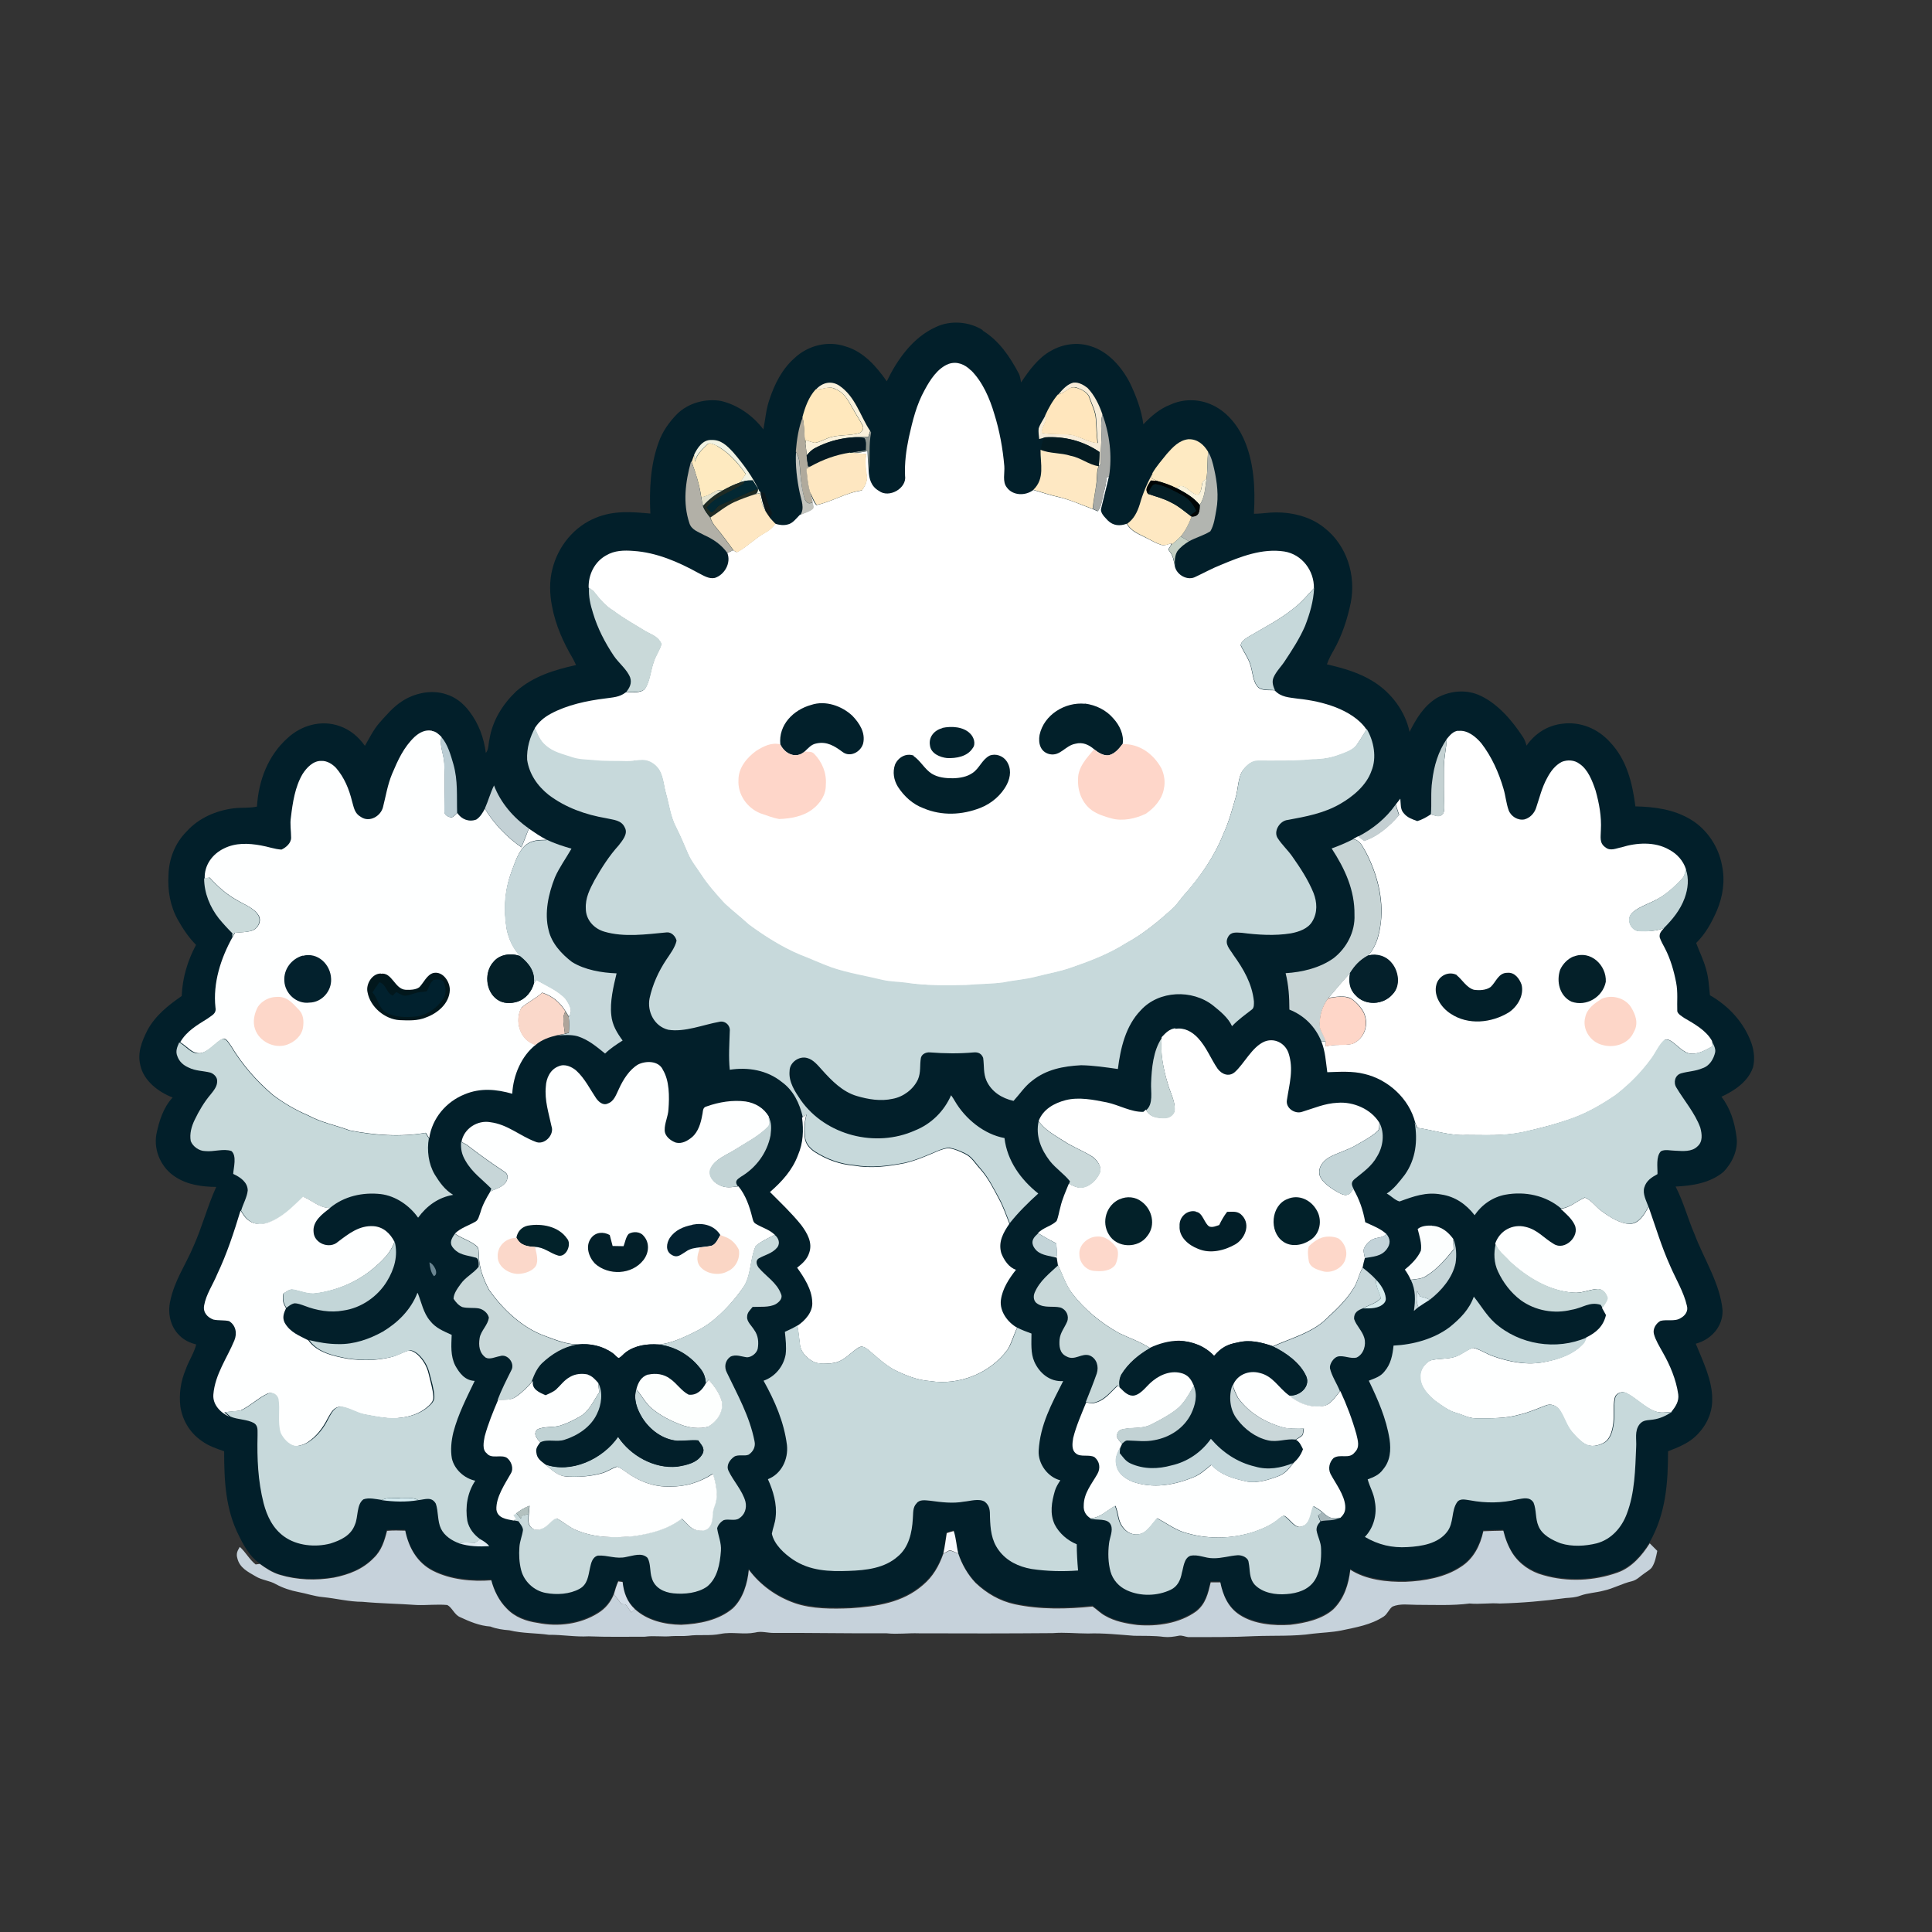 <?xml version="1.0" encoding="UTF-8"?>
<svg id="_Слой_1" data-name="Слой 1" xmlns="http://www.w3.org/2000/svg" version="1.1" viewBox="0 0 1024 1024">
  <rect x="0" y="0" width="1024" height="1024" fill="#333333" stroke="none"/>
  <defs>
    <style>
      .cls-1 {
        fill: #02212a;
      }

      .cls-1, .cls-2, .cls-3, .cls-4, .cls-5, .cls-6, .cls-7, .cls-8, .cls-9, .cls-10, .cls-11, .cls-12, .cls-13, .cls-14, .cls-15, .cls-16, .cls-17, .cls-18, .cls-19, .cls-20, .cls-21, .cls-22, .cls-23, .cls-24, .cls-25, .cls-26, .cls-27, .cls-28, .cls-29, .cls-30, .cls-31, .cls-32, .cls-33, .cls-34, .cls-35, .cls-36, .cls-37, .cls-38, .cls-39, .cls-40, .cls-41, .cls-42, .cls-43, .cls-44, .cls-45, .cls-46, .cls-47, .cls-48, .cls-49, .cls-50, .cls-51, .cls-52, .cls-53, .cls-54, .cls-55, .cls-56, .cls-57, .cls-58, .cls-59, .cls-60, .cls-61, .cls-62, .cls-63, .cls-64, .cls-65, .cls-66, .cls-67, .cls-68, .cls-69, .cls-70, .cls-71, .cls-72, .cls-73, .cls-74, .cls-75, .cls-76, .cls-77, .cls-78, .cls-79, .cls-80, .cls-81, .cls-82, .cls-83, .cls-84, .cls-85, .cls-86, .cls-87, .cls-88, .cls-89, .cls-90, .cls-91, .cls-92, .cls-93, .cls-94, .cls-95, .cls-96, .cls-97, .cls-98 {
        stroke-width: 0px;
      }

      .cls-2 {
        fill: #021e28;
      }

      .cls-3 {
        fill: #04202b;
      }

      .cls-4 {
        fill: #c7d6d8;
      }

      .cls-5 {
        fill: #d4dee8;
      }

      .cls-6 {
        fill: #c6d8dc;
      }

      .cls-7 {
        fill: #fee7c1;
      }

      .cls-8 {
        fill: #02202a;
      }

      .cls-9 {
        fill: #fad6c5;
      }

      .cls-10 {
        fill: #d5ebf0;
      }

      .cls-11 {
        fill: #fdd8cb;
      }

      .cls-12 {
        fill: #021f2a;
      }

      .cls-13 {
        fill: #6b8692;
      }

      .cls-14 {
        fill: #fad8ca;
      }

      .cls-15 {
        fill: #c8d9db;
      }

      .cls-16 {
        fill: #f2f3e3;
      }

      .cls-17 {
        fill: #b2b5b0;
      }

      .cls-18 {
        fill: #d5eaec;
      }

      .cls-19 {
        fill: #01212e;
      }

      .cls-20 {
        fill: #fdfffe;
      }

      .cls-21 {
        fill: #aea49a;
      }

      .cls-22 {
        fill: #c7d4d5;
      }

      .cls-23 {
        fill: #fdd6c8;
      }

      .cls-24 {
        fill: #c7d8da;
      }

      .cls-25 {
        fill: #c4d5d9;
      }

      .cls-26 {
        fill: #fbd8ca;
      }

      .cls-27 {
        fill: #02212c;
      }

      .cls-28 {
        fill: #032129;
      }

      .cls-29 {
        fill: #cad7d9;
      }

      .cls-30 {
        fill: #fee8c3;
      }

      .cls-31 {
        fill: #021f29;
      }

      .cls-32 {
        fill: #c4cfc3;
      }

      .cls-33 {
        fill: #032130;
      }

      .cls-34 {
        fill: #bbcdd4;
      }

      .cls-35 {
        fill: #c4d1d2;
      }

      .cls-36 {
        fill: #c4d5d8;
      }

      .cls-37 {
        fill: #02222a;
      }

      .cls-38 {
        fill: #c3d1d5;
      }

      .cls-39 {
        fill: #000505;
      }

      .cls-40 {
        fill: #cad9da;
      }

      .cls-41 {
        fill: #1f2b24;
      }

      .cls-42 {
        fill: #feffff;
      }

      .cls-43 {
        fill: #fed6c9;
      }

      .cls-44 {
        fill: #c7d8db;
      }

      .cls-45 {
        fill: #031f29;
      }

      .cls-46 {
        fill: #032833;
      }

      .cls-47 {
        fill: #c8d7d7;
      }

      .cls-48 {
        fill: #c8d9d9;
      }

      .cls-49 {
        fill: #c3d4d6;
      }

      .cls-50 {
        fill: #03212d;
      }

      .cls-51 {
        fill: #02171c;
      }

      .cls-52 {
        fill: #041e26;
      }

      .cls-53 {
        fill: #b2b0a7;
      }

      .cls-54 {
        fill: #fee7c2;
      }

      .cls-55 {
        fill: #c3d3d9;
      }

      .cls-56 {
        fill: #b3c1bf;
      }

      .cls-57 {
        fill: #042029;
      }

      .cls-58 {
        fill: #c9d9d9;
      }

      .cls-59 {
        fill: #c2c3bd;
      }

      .cls-60 {
        fill: #c8d8db;
      }

      .cls-61 {
        fill: #c1d3d5;
      }

      .cls-62 {
        fill: #c6d2db;
      }

      .cls-63 {
        fill: #c7d9da;
      }

      .cls-64 {
        fill: #c3d5d7;
      }

      .cls-65 {
        fill: #c6d5d8;
      }

      .cls-66 {
        fill: #0c181d;
      }

      .cls-67 {
        fill: #c6d8da;
      }

      .cls-68 {
        fill: #c7d9db;
      }

      .cls-69 {
        fill: #feeac0;
      }

      .cls-70 {
        fill: #c2d2d4;
      }

      .cls-71 {
        fill: #f8f9fe;
      }

      .cls-72 {
        fill: #c9d8d9;
      }

      .cls-73 {
        fill: #c3d6d8;
      }

      .cls-74 {
        fill: #a7a9a6;
      }

      .cls-75 {
        fill: #041a24;
      }

      .cls-76 {
        fill: #faf1db;
      }

      .cls-77 {
        fill: #fed6c8;
      }

      .cls-78 {
        fill: #e2ecf2;
      }

      .cls-79 {
        fill: #c8d8d9;
      }

      .cls-80 {
        fill: #041f28;
      }

      .cls-81 {
        fill: #8e958f;
      }

      .cls-82 {
        fill: #fdd7c9;
      }

      .cls-83 {
        fill: #ffe6bd;
      }

      .cls-84 {
        fill: #e5e2cc;
      }

      .cls-85 {
        fill: #fee8c2;
      }

      .cls-86 {
        fill: #a5b5b9;
      }

      .cls-87 {
        fill: #02202b;
      }

      .cls-88 {
        fill: #ffe8bd;
      }

      .cls-89 {
        fill: #fff;
      }

      .cls-90 {
        fill: #dfedf1;
      }

      .cls-91 {
        fill: #cbdbdb;
      }

      .cls-92 {
        fill: #feeac2;
      }

      .cls-93 {
        fill: #c4cfd2;
      }

      .cls-94 {
        fill: #041b22;
      }

      .cls-95 {
        fill: #f7ecd8;
      }

      .cls-96 {
        fill: #f9f2db;
      }

      .cls-97 {
        fill: #fcfefe;
      }

      .cls-98 {
        fill: #b0aa9c;
      }
    </style>
  </defs>
  <path class="cls-12" d="M520.8,175.2c8.9,5.5,14.4,13.8,19.2,22.8.7,1.4.9,3.2,1.2,4.7,4.1-6.2,9.2-13.2,15.9-16.8,6.3-3.6,14-4.7,21-2.4,9.3,2.8,16.5,11.1,20.8,19.5,3.3,6.9,6.1,14.3,7.1,21.9,4.2-4.4,8.7-8.3,14.5-10.5,6.6-3,14.4-3,21-.2,8.1,3.3,14.2,10.6,17.7,18.4,5.5,12.2,6.2,26.5,5.4,39.7,2.1,0,4.3-.2,6.4-.4,10.6-1.2,22.6,1,31,7.9,11.9,9.3,16.8,25.2,13.9,39.8-1.8,8.6-4.6,17.3-9,25-1.4,2.4-2.7,4.9-3.6,7.5,8.8,2.1,17.2,4.4,24.9,9.3,9.3,5.9,16.6,15.6,18.9,26.5,3.6-7.1,7.4-13.5,14.3-17.9,7.2-4,15.9-4.8,23.4-1.2,9.3,4.4,16.8,13.3,22.3,21.7,1,1.4,1.5,3,2,4.7,4.4-6.4,11.1-10.7,18.9-11.6,9.6-1.3,18.9,2.6,25.3,9.7,8.9,9.3,11.9,21.7,13.5,34.1,10.2.2,20.5,1.6,29.4,7,8.6,5.2,14.7,14.4,16.5,24.3,1.7,8.1.5,16.3-2.7,23.9-2.8,6.4-6,12.3-11,17.2,1.7,4.6,3.9,8.9,5.2,13.7,1.4,4.6,1.6,9.3,2.1,14,10,5.7,18.1,14.5,22,25.4,1.4,4,1.9,8.7.8,12.9-2.6,7.5-9.8,12.3-16.7,15.5,4.8,6.2,7,13.6,8,21.3,1,6.7-2.3,13.8-6.9,18.5-7,5.9-16.5,7.4-25.4,7.8,4.2,8.1,6.5,17.1,10.1,25.4,4.9,13,13.5,26,14.8,40.2.2,8.7-6.1,15.5-14.2,17.7,3.7,9.1,8.8,19.4,8.7,29.3.2,7.9-3.6,15.1-9.4,20.3-4,3.5-9.1,5.5-14,7.4,0,17-1.2,33.2-9.8,48.3-4,6.5-9.6,12.9-17,15.5-12.5,4.5-26.6,5.1-39.4,1.4-6.7-1.9-12.6-5.9-16.4-11.7-2.2-3.7-3.8-7.7-4.8-11.9-3.5,0-7.1.2-10.6.3-1.7,7.5-5.2,14.7-11.9,18.9-8.4,5.7-19.5,7.6-29.4,7.9-9.7.1-20.8-1-29.2-6.4-.9,7.8-3.3,15.2-8.9,20.9-5.9,5.4-15.2,7.4-22.9,8.3-8.8.6-19.3-.4-26.9-5.3-6.1-4-8.8-10.3-10.2-17.2-1.7,0-3.4,0-5.1,0-1.5,6-2.6,11.4-7.7,15.4-8.7,6.3-20.6,8-31.1,7.2-5.8-.7-12.1-1.9-17.2-4.9-2.5-1.4-4.3-3.4-6.6-4.9-13.5,1.3-28,1.7-41.3-1.2-7.9-1.7-14.9-5.8-20.7-11.3-4.2-4.4-7.3-9.9-9.2-15.6-1-3.9-1.2-8-2.4-11.8-1.2.4-2.4.7-3.7,1.1-.6,3.6-1,7.3-1.8,10.8-2.3,6.5-5.5,12.2-10.9,16.7-10.7,9.3-24.5,11.3-38.1,12.2-9.7.3-20.6.4-29.8-2.7-9.6-3.4-18.2-9.5-24.3-17.7-.7,7.3-3,15.4-8.5,20.5-7.4,6.4-18,8.4-27.4,8.7-8.7,0-18-2.3-24.5-8.3-4.2-3.9-5.9-8.8-6.5-14.4l-2.3-.3c-1,2.2-1.6,4.4-2.3,6.7-1.7,4.3-4.5,7.7-8.4,10.1-9.4,5.9-21.2,7.4-32,5.2-6.3-.9-12.1-3.1-16.5-7.7-4-4-6.7-9.5-8.1-14.9-10.3.8-21.6-.3-30.9-5-8.4-4.3-12.9-12.4-14.7-21.3-3.2,0-6.5-.1-9.7.1-1.4,5.5-2.9,10.6-7.1,14.6-5.8,6-13.2,8.8-21.2,10.4-9.6,1.5-19.3,1.2-28.6-1.5-3.9-1.3-7.3-3.4-10.6-5.8-5.2-3.8-8-8.9-10.8-14.5-7.2-14.1-7.9-29.3-7.9-44.9-4.2-1.5-8.3-2.8-11.9-5.5-6.2-4.2-10.2-10.9-11.3-18.2-.8-6.7.2-13.4,2.8-19.6,1.6-4.6,4.4-8.6,5.6-13.3-3.4-.9-6.5-2.3-9-4.9-4.7-4.6-6.2-11.6-4.8-18,2.3-11.2,8.2-19.2,12.5-29.5,4.5-10.1,7.3-21,11.9-31.1-7.5-.1-15.2-1.1-21.6-5.3-7.5-4.7-11.7-14-10.1-22.7,1.4-6.9,3.7-14.2,8.6-19.4-7.5-2.9-15.3-8.8-17.1-17-1.7-6.8.8-12.8,3.8-18.8,4.3-7.8,10.9-13,18.1-18,.4-9.6,3.1-18.7,7.6-27.1-3.9-3.9-7-8.6-9.7-13.4-4-7.2-5.4-15.4-4.9-23.6.2-8.6,3.5-17,9.6-23.1,6.5-7.2,15.6-11.1,25.1-12.3,4.2-.5,8.2,0,12.2-.9.8-13.7,5.8-27,16.2-36.3,7.3-6.8,17.9-9.8,27.5-6.4,5.6,1.9,10.1,5.7,13.5,10.5,2.5-4.3,4.5-8.5,7.8-12.3,3.7-4.1,7.1-8.2,11.7-11.2,6.6-4.4,15.6-6.4,23.3-3.9,5.2,1.5,9.4,4.9,12.6,9.2,4.9,6.4,7.7,14,8.7,22,1.6-1.9,1.3-4.9,1.9-7.2,1.6-10,7-18.6,14.2-25.5,9-7.9,20.2-11.4,31.7-13.9-.5-1.1-1-2.2-1.6-3.3-5.1-8.6-9.3-18-11.1-27.8-1.3-6.5-1.5-13.5.2-19.9,3-12,11.5-22.5,23.1-27.1,9.5-3.9,18.9-3.1,28.8-2.2-.6-12.6,0-25.6,4.3-37.5,2-5.8,5.5-10.8,9.8-15.2,5.9-5.9,15.1-8.4,23.3-7,8.9,2.1,17,7.8,22.5,15.1,1.1-5.6,1.4-10.6,3.2-15.8,2.7-8.2,6.7-16.2,13.3-22,7.1-6.7,17.7-9.4,27-6.2,9.5,2.7,16.5,10.7,21.9,18.5,5.6-11.6,13.8-23.2,25.9-28.7,7.8-3.8,17.8-3,25,1.6Z"/>
  <path class="cls-89" d="M514.7,196.3c6.1,6.1,9.9,14.9,12.3,23.1,2.8,8.9,4.5,18.3,5.3,27.6.3,3.6-1.1,8.3,1.3,11.3,3.2,4.5,9.9,4.6,14.1,1.4,4.6,1.3,9.2,2.9,13.9,3.9,6,1.4,11.7,4.1,17.5,6.2.9.4,1.8.8,2.7,1.2,2.2-2.8,2.1-5.8,3-9.1.8-2.9,1.5-5.8,1.7-8.8.4-.2.8-.4,1.2-.4-.2.9-.4,1.7-.6,2.6-1.1,4.6-2.3,9.3-3.4,13.9-.9,2.6,2,5,3.5,6.7,2.9,2.8,6.3,3,10,1.7,2.5,4.4,6.6,5.5,10.7,7.7,2.4,1.2,4.9,2.7,7.5,3.5,2,.5,3.5-.3,5.4-.9l-.3,1.1c-.4,1.1-1.8,2-.7,3.1,2,2.5,2.3,5.1,2.9,8.1,1,4.6,6.8,7.8,11,5.5,4.5-2.1,8.8-4.5,13.4-6.3,10.5-4.4,21.9-8.9,33.6-7.1,9.4,1.5,15.9,10.2,15.7,19.5-3.4,3.6-6.5,7.4-10.4,10.4-7.7,6.3-16.1,10.4-24.6,15.5-1.5,1-3.7,2.4-3.8,4.4,1.7,3.8,4.2,6.9,5.3,11,1,3.4,1.2,7.9,3.4,10.6,1.9,2.7,6.4,1.9,9.3,2.2,3.4,3.7,7.6,3.7,12.2,4.4,6.9.7,13.7,2.1,20.2,4.6,6.1,2.4,12.6,6.2,16.3,11.8-1.7,2.6-3.2,5.3-5,7.9-2,3.1-6.1,4.4-9.4,5.6-4.6,1.7-9.2,2.4-14.1,2.5-9.7.9-19.3.7-29,.7-3.5,0-5.9,2.2-7.9,4.7-2.8,3.8-2.6,9.8-3.9,14.3-1.9,6.6-3.6,13.1-6.5,19.4-4.7,11.9-12.2,22.9-20.7,32.4-1.9,2.2-3.5,4.5-5.4,6.6-8,7.3-16.1,14.1-25.6,19.3-8.9,5.7-19.1,9.6-29,13-6.1,2.2-12.4,3.2-18.9,4.9-5.6,1.5-11.4,1.8-17.1,3-6.6.9-13.3.8-20,1.4-10.6.1-21.5.3-32-1.3-4-.5-8-.5-12-1.4-9-2.2-18.1-3.6-27-6.6-5.8-2.1-11.4-4.7-17.1-6.9-9.6-4.1-18.6-9.9-27-16-4.1-3.9-8.7-7.3-12.8-11.2-4.5-4.8-9-9.9-12.5-15.4-2.5-3.8-5.2-7-6.9-11.1-2-4.6-3.9-9.3-6.2-13.8-3-5.7-3.7-11.9-5.5-18.4-1.6-5.9-1.4-12.2-7.2-15.7-4.7-3-8.7-.8-13.7-.9-5.7-.1-11.3.1-17-.5-4-.4-7.8-.2-11.5-1.5-5.2-1.8-10.2-2.6-14.4-6.5-2.9-2.5-4.1-5.8-5.6-9.2,2.1-3.4,5-5.8,8.5-7.7,8.7-4.7,19.1-6.9,28.8-8.1,4-.6,7.6-.6,10.9-3.2,3-.2,8,.6,10.2-1.9,2.7-4.1,3-9.9,4.7-14.5,1-3.2,3.1-6,4-9.2-1.6-3.9-4.9-4.8-8.3-6.7-5.8-3.6-11.7-6.8-17.1-10.9-4.4-2.6-7.4-6.4-10.6-10.4-.8-.6-1.6-1.3-2.5-1.9-.2-6.9,3.1-13.7,9.2-17.1,4.5-2.7,9.5-2.8,14.6-2.4,12.1.8,23.7,5.8,34.2,11.6,2.8,1.4,5.7,3.4,8.9,2.7,5.2-1.7,8.7-8,6.6-13.2,1-.5,2.1-1,3.1-1.5.9.5,1.6,1.4,2.6.7,5-2.8,9.1-7.1,14.1-9.9,2.4-1.3,3.9-2.7,5.6-4.8,2.1.6,4.2,1,6.5.4,2.7-.5,4.6-3.2,6.5-5.1,2.1-1.1,4.8-1.7,6.6-3.2,1-.8.1-2.5,0-3.7-.4-1.7-.9-3.3-1.3-4.9,1.2,2.1,1.8,4.9,3.5,6.6,8.1-1.7,15.7-6.6,24-7.7,1.8-2.4,3.1-5,2.6-8-.6-3.9-1.1-7.4-.2-11.3-2.5-.2-5-.4-7.5-.6,2.8,0,5.5-.4,8.2-1,.1,3.4.3,6.8.6,10.2.2,4.5,1.3,8.5,5.5,10.9,5.3,4,14.9-1.4,13.8-8.1-.3-6.8.6-13.5,2-20.2,2-8.9,4-17.4,8.5-25.4,2.8-5.2,6.7-11.3,12.5-13.6,4.5-1.6,8.7.2,11.9,3.4Z"/>
  <path class="cls-95" d="M569.2,202.8c2.5-.3,5.3,1.3,7.2,2.8,3.7,3.8,6.2,9,7.9,14-.7,2.8-.7,5.6-.6,8.4.3,6.1-.5,12-.3,18.1-.4.3-.7.6-1,1,.2-2.5.3-5,.4-7.5-8.5-5.8-18.6-8.4-28.9-7.8l-.9.3-2.2.6c-.2-1.8-.5-3.8-.3-5.6.8-2.5,2.5-4.7,3.7-7.1,1.5,3.3-2.1,5.7-1.9,9.4,5.4,1.1,10.8.2,16.1,1.1,4.7,1.2,8.6,3.9,13.5,4.3-.5-4.3-.6-8.6-.9-12.8-.2-3.9-2.1-7.4-3.4-11.1-.7-2.9-4.4-4.6-7-5.5-3.6-1.2-5.7,3-9.6,3.6,2.2-2.6,4.9-5.7,8.4-6.3Z"/>
  <path class="cls-76" d="M444.7,204.3c8.7,5.8,11.2,16.2,16.5,24.1-.3,1.1-.7,2.1-1,3.2-3.1-.2-6.2-.1-9.3.3-6.5.6-12.8,2.4-18.5,5.4-1.9,1-3.4,2.5-4.8,4.1-.2-2.1-.4-4.2-.7-6.3l.3-1.8c1.6.5,3.2,1.1,4.8,1.4,2.2-.3,4.3-1.5,6.4-2.3,5.4-2.3,11.9-1.2,17.2-2.9,1.4-.5,2.4-2.6,1.7-3.9-1.5-3-3.5-5.8-5.1-8.8-2.6-4.4-4.4-8.6-9.4-10.6-3.3-1.9-6.4.4-10.3.2,3.3-3.6,7.9-4.8,12.2-2.1Z"/>
  <path class="cls-88" d="M442.7,206.2c5.1,2,6.8,6.2,9.4,10.6,1.6,3,3.6,5.8,5.1,8.8.8,1.3-.3,3.5-1.7,3.9-5.3,1.7-11.9.6-17.2,2.9-2.1.8-4.2,2-6.4,2.3-1.6-.3-3.2-.9-4.8-1.4l-.3,1.8c-.8-4.7-.3-9.3-1.5-14,1.4-5.3,3.3-10.6,7-14.7,3.9.1,7-2.1,10.3-.2Z"/>
  <path class="cls-83" d="M570.4,205.5c2.6.8,6.3,2.5,7,5.5,1.3,3.7,3.2,7.3,3.4,11.1.3,4.3.4,8.6.9,12.8-4.9-.5-8.8-3.2-13.5-4.3-5.3-.8-10.7,0-16.1-1.1-.2-3.7,3.4-6.1,1.9-9.4,1.8-3.9,3.9-7.7,6.7-11,3.9-.6,6-4.8,9.6-3.6Z"/>
  <path class="cls-74" d="M584.3,219.6c3.8,10.4,5.3,22,3.5,33-.4,0-.9.2-1.2.4-.2,3-1,5.9-1.7,8.8-.9,3.3-.8,6.3-3,9.1-.9-.4-1.8-.8-2.7-1.2.5-4.8,1.4-9.5,2.1-14.2.4-2.7,0-5.9,1.1-8.4.4-.3.7-.7,1-1-.2-6.1.6-12.1.3-18.1-.1-2.9-.1-5.6.6-8.4Z"/>
  <path class="cls-98" d="M425.4,221.1c1.2,4.6.7,9.3,1.5,14,.3,2.1.5,4.2.7,6.3.1,1.9.4,3.9.8,5.8h1.5c-.8.5-1.6,1-2.4,1.5.5,4.2.7,8.3,2,12.4.5,1.6.9,3.3,1.3,4.9-2,1.4-3.2.6-4.2-1.4-1.5-4.4-2-9.1-2.4-13.7-.4-4.2,0-7.9-2.4-11.6.5-6.2,1.4-12.5,3.7-18.3Z"/>
  <path class="cls-81" d="M461.2,228.4l.5.8c-1.3,6.7-.5,13.3-1.1,20.1-.3-3.4-.5-6.8-.6-10.2-2.7.5-5.4.9-8.2,1h-1.2c2.8-.7,5.5-1.1,8.3-1.4-.1-1.8.5-5.1-.8-6.5-2.3-.5-4.8-.4-7.1-.3,3.1-.4,6.2-.5,9.3-.3.3-1.1.6-2.1,1-3.2Z"/>
  <path class="cls-75" d="M450.9,231.9c2.3,0,4.8-.2,7.1.3,1.4,1.4.7,4.7.8,6.5-2.8.3-5.6.7-8.3,1.3-7.3,1.1-14.2,3.6-20.7,7.2h-1.5c-.3-1.9-.6-3.9-.8-5.8,1.4-1.7,2.8-3.2,4.8-4.1,5.8-3,12.1-4.8,18.5-5.4Z"/>
  <path class="cls-94" d="M553,232.1l.9-.3c10.3-.7,20.3,1.9,28.9,7.8,0,2.5-.2,5-.4,7.5-5.4-.8-9.5-4.5-14.8-5.5-5.2-1.6-11-1.1-16-3.2.4-2.1.9-4.2,1.5-6.3Z"/>
  <path class="cls-16" d="M377,233.2c5.1-.2,8.2,2.9,11.5,6.4,5.5,6.4,10.6,13.3,14.1,21h.4c.6,3.7,1.6,7.2,2.9,10.6-2.3-2.9-2.4-6.2-3.3-9.7-.9.1-1.7.2-2.5.4,1.1-.4,1.7-1.4,1.6-3-.9-1.5-1.8-2.9-2.7-4.3-1.5,0-2.8,0-4.2.3l-2.6.7c1-1.5,2.1-3,3.1-4.4-3.9-5.7-9-11.4-15.1-14.8-1.5-.6-4.2-2.3-5.5-.7-2.8,2.7-5.5,5.1-6.5,9.1-.1-1.3-.2-2.6-.3-3.8,1.7-3.6,4.6-8,9.1-7.8Z"/>
  <path class="cls-92" d="M630,232.8c4.7-.1,8,2.8,10.3,6.6-.4,4.8-.2,9.6-.8,14.3-.7.6-1.4,1.1-2.1,1.7-.6,2-.5,5.7-2.4,6.9-3.5-.1-5.8-4.6-9.2-4.7-.8.3-1.6.7-2.3,1.1-3.3-1.6-6.7-2.8-10.3-3.8-.9-.4-1.7-.9-2.6-1.3,0-.9.2-1.9.2-2.8,2.1-3.7,5.1-7,7.7-10.3,3.1-3.5,6.5-7.2,11.4-7.7Z"/>
  <path class="cls-69" d="M380.2,236.5c6.1,3.4,11.1,9.1,15.1,14.8-1,1.5-2.1,3-3.1,4.4-3.3,1.1-6.3,2.6-9.3,4.3-.8-.1-1.6-.2-2.4-.2-3,1.4-5.4,3.3-8.8,3.8-.9-6.5-2.9-12.6-5.1-18.8.4-1.3.9-2.5,1.4-3.8.1,1.3.2,2.6.3,3.8,1-3.9,3.7-6.4,6.5-9.1,1.3-1.6,4,.1,5.5.7Z"/>
  <path class="cls-30" d="M551.5,238.4c5,2.1,10.8,1.5,16,3.2,5.4,1,9.4,4.7,14.8,5.5-1.1,2.5-.8,5.7-1.1,8.4-.6,4.8-1.6,9.4-2.1,14.2-5.8-2.1-11.5-4.7-17.5-6.2-4.7-1-9.3-2.6-13.9-3.9,6.2-6,3.7-13.6,3.8-21.2Z"/>
  <path class="cls-59" d="M421.8,239.4c2.4,3.7,1.9,7.4,2.4,11.6.4,4.6,1,9.3,2.4,13.7,1,1.9,2.2,2.8,4.2,1.4,0,1.1,1,2.9,0,3.7-1.8,1.6-4.5,2.1-6.6,3.2,2.4-3.7.5-7.8-.3-11.7-1.5-7.1-2.4-14.5-2-21.8Z"/>
  <path class="cls-7" d="M450.6,240h1.2c2.5.2,5,.4,7.5.6-.9,3.9-.3,7.5.2,11.3.5,3-.9,5.6-2.6,8-8.3,1.1-15.9,6-24,7.7-1.6-1.8-2.3-4.5-3.5-6.6-1.3-4.1-1.5-8.1-2-12.4.8-.5,1.6-1,2.4-1.5,6.5-3.6,13.4-6.1,20.7-7.2Z"/>
  <path class="cls-17" d="M640.3,239.4c1.7,2.8,2.5,5.9,3.2,9.1,1.6,6.9,2.5,14.6,1.2,21.6-.7,3.8-1.2,8.2-3.2,11.5-3.5,2.2-7.7,3.3-11.3,5.3-1.5-.9-2.9-1.7-4.4-2.5,2.6-3.2,4.3-6.8,5.8-10.6,4,.1,4.2-2.9,4.3-6.1,2.8-4.4,2.8-9,3.6-13.9.6-4.8.4-9.6.8-14.3Z"/>
  <path class="cls-53" d="M366.5,244.7c2.3,6.1,4.3,12.3,5.1,18.8.3,1.5.6,3.1.9,4.6.8,2.4,2.3,4.2,3.8,6.1.7,2,1.7,3.7,3.1,5.3,3.3,3.9,6.2,8,9.2,12.1-1,.5-2,1-3.1,1.5-3.1-4.4-7.4-7.3-12.3-9.5-3-1.7-6.7-2.7-7.8-6.3-3.6-10.7-2.1-21.9.8-32.5Z"/>
  <path class="cls-85" d="M610.8,250.8c0,.9-.2,1.9-.2,2.8.9.4,1.7.9,2.6,1.3-1.1-.1-2.2-.2-3.3-.2-1.3,2.4-3.5,4.4-1.4,7.1,4.1,1.4,8.2,2.4,12.1,4.5,3.8,1.8,6.8,4.4,10.1,6.9l.9.6c-1.4,3.8-3.2,7.4-5.8,10.6-1.6,1.6-3.3,3.1-5.1,4.6l.3-1.1c-1.9.6-3.4,1.4-5.4.9-2.6-.8-5.1-2.3-7.5-3.5-4.1-2.3-8.2-3.4-10.7-7.7,3.6-2.5,5.4-6.2,6.7-10.3,1.6-5.7,3.9-11.2,6.8-16.3Z"/>
  <path class="cls-96" d="M639.5,253.7c-.8,5-.8,9.6-3.6,13.9-3.4-4.2-7.8-6.5-12.4-9,.8-.4,1.5-.8,2.3-1.1,3.4.1,5.7,4.6,9.2,4.7,1.9-1.2,1.9-4.9,2.4-6.9.7-.6,1.4-1.1,2.1-1.7Z"/>
  <path class="cls-41" d="M392.2,255.7l2.6-.7c-.2.5-.4.9-.7,1.4-6.7,4.7-14.1,6.1-19.5,12.7.8.8,1.6,1.6,2.4,2.4,2-.3,2.8-3.2,4.8-3.9,6.7-2.8,13.1-6,19.9-8.6,0,1.6-.5,2.6-1.6,3-3.7,1.3-7.4,2.6-10.9,4.1-4.8,2.1-8.4,5.4-12.7,8.2-1.5-1.9-3-3.7-3.8-6.1,3-3.4,6.3-5.9,10.2-8.1,3-1.7,6.1-3.2,9.3-4.3Z"/>
  <path class="cls-46" d="M394.7,255c1.4-.4,2.8-.3,4.2-.3.9,1.4,1.8,2.9,2.7,4.3-6.8,2.6-13.2,5.8-19.9,8.6-2,.7-2.8,3.6-4.8,3.9-.8-.7-1.7-1.5-2.4-2.4,5.4-6.6,12.8-8,19.5-12.7.2-.5.5-.9.7-1.4Z"/>
  <path class="cls-39" d="M609.9,254.7c1.1,0,2.2.1,3.3.2,3.5.9,7,2.1,10.3,3.8,4.7,2.5,9,4.8,12.4,9,0,3.2-.2,6.2-4.3,6.1l-.9-.6c1.1-.8,2.2-1.6,3.3-2.4-1.7-3.5-3.8-6.4-7.3-8.2-4.3-2.2-8.9-4.9-13.6-5.8-2.6-.4-3.5,3.4-4.5,5.1-2.1-2.7.1-4.7,1.4-7.1Z"/>
  <path class="cls-52" d="M613,256.7c4.8.9,9.3,3.6,13.6,5.8,3.5,1.9,5.6,4.7,7.3,8.2-1.1.8-2.2,1.6-3.3,2.4-3.3-2.5-6.3-5.1-10.1-6.9-3.9-2.1-8-3-12.1-4.5,1.1-1.7,1.9-5.5,4.5-5.1Z"/>
  <path class="cls-84" d="M380.4,259.8c.8,0,1.6.1,2.4.2-3.9,2.2-7.2,4.7-10.2,8.1-.4-1.5-.7-3-.9-4.6,3.4-.5,5.8-2.3,8.8-3.8Z"/>
  <path class="cls-66" d="M403,260.7l2.1.6c1.4,3.5,2.6,7.2,4.1,10.7-.3.8-.6,1.7-1,2.5-.8-1.1-1.5-2.2-2.3-3.4-1.3-3.4-2.3-6.9-2.9-10.5Z"/>
  <path class="cls-54" d="M402.6,261.5c1,3.5,1,6.7,3.3,9.7.7,1.1,1.5,2.3,2.3,3.4.9,1.1,1.9,2,2.9,3.1-1.7,2.2-3.2,3.5-5.6,4.8-5.1,2.8-9.1,7-14.1,9.9-1,.7-1.8-.2-2.6-.7-3-4.1-5.9-8.2-9.2-12.1-1.4-1.6-2.4-3.2-3.1-5.3,4.3-2.8,8-6,12.7-8.2,3.6-1.6,7.2-2.9,10.9-4.1.8-.2,1.7-.3,2.5-.4Z"/>
  <path class="cls-32" d="M625.8,284.4c1.5.8,2.9,1.6,4.4,2.5-2.3,1.4-4.6,3.1-6.2,5.3-1.4,2.3-1.5,5.4-1.2,8-.5-3-.9-5.6-2.9-8.1-1-1.1.3-2,.7-3.1,1.8-1.4,3.5-2.9,5.1-4.6Z"/>
  <path class="cls-58" d="M312.2,311.4c.8.6,1.7,1.2,2.5,1.9,3.2,4,6.1,7.8,10.6,10.4,5.4,4.1,11.3,7.3,17.1,10.9,3.4,1.9,6.7,2.8,8.3,6.7-.8,3.2-2.9,6-4,9.2-1.7,4.6-2,10.4-4.7,14.5-2.2,2.4-7.3,1.6-10.2,1.9,1.9-2.3,3.2-4.7,2.2-7.8-1.6-4.2-6-7.6-8.6-11.4-4.7-7-8.7-14.7-11.1-22.8-1.4-4.4-2.4-8.8-2.1-13.4Z"/>
  <path class="cls-67" d="M696.5,311.7c-.3,6.9-2.3,13.7-4.8,20.1-2.8,6.5-6.7,12.5-10.6,18.4-1.9,3-4.7,5.6-6.1,8.9-1,2.4-.2,4.5.7,6.7-2.9-.4-7.4.4-9.3-2.2-2.2-2.8-2.4-7.3-3.4-10.6-1.1-4.2-3.6-7.2-5.3-11,0-2,2.3-3.4,3.8-4.4,8.5-5.1,16.9-9.1,24.6-15.5,4-3,7-6.8,10.4-10.4Z"/>
  <path class="cls-87" d="M451.7,379.3c3.8,3.9,7.1,9,5.8,14.7-1.2,4.5-6.9,7.7-11,4.5-4.2-3.1-8.2-5.6-13.6-4.5-3,.5-4.4,2.5-6.5,4.4-4.6,4-10.4,1.1-12.8-3.8-1.1-10.4,6.9-18.4,16.4-21,7.5-2.5,16.1.5,21.7,5.7Z"/>
  <path class="cls-8" d="M575,372.9c5.9.8,11.3,3.4,15.2,8,3.2,3.5,5.7,8.7,4.8,13.5-1.9,2.5-4,5-7.2,5.9-2.8.4-5.7-1.4-7.8-3.1-2.9-2.5-6.1-4-10-3-5.5,1-8,6.8-13.8,5.5-4.8-1.2-6-5.8-5.2-10.2,2.3-10.7,13.5-17.5,24-16.5Z"/>
  <path class="cls-27" d="M499.5,385.8c4.7-1,11.1-.7,14.7,3,1.9,1.8,3.2,5.5,1.3,7.8-2.8,4.4-8.7,5.4-13.5,5.2-3.8-.4-8.6-2.4-9.1-6.7-.8-4.6,2.4-8.1,6.6-9.2Z"/>
  <path class="cls-68" d="M283.5,385.7c1.5,3.5,2.7,6.7,5.6,9.2,4.2,3.8,9.2,4.7,14.4,6.5,3.8,1.2,7.5,1.1,11.5,1.5,5.7.6,11.3.3,17,.5,5.1.2,9.1-2,13.7.9,5.8,3.5,5.7,9.9,7.2,15.7,1.9,6.6,2.5,12.7,5.5,18.4,2.3,4.5,4.2,9.2,6.2,13.8,1.8,4.2,4.5,7.4,6.9,11.1,3.6,5.5,8.1,10.6,12.5,15.4,4.1,3.9,8.6,7.3,12.8,11.2,8.4,6.2,17.4,11.9,27,16,5.8,2.2,11.3,4.8,17.1,6.9,8.9,3,18,4.4,27,6.6,4,.9,8,.9,12,1.4,10.5,1.7,21.4,1.5,32,1.3,6.6-.6,13.4-.5,20-1.4,5.7-1.2,11.4-1.5,17.1-3,6.5-1.7,12.8-2.7,18.9-4.9,9.9-3.4,20.1-7.3,29-13,9.6-5.1,17.7-12,25.6-19.3,1.9-2.1,3.6-4.5,5.4-6.6,8.5-9.5,16-20.4,20.7-32.4,2.9-6.2,4.6-12.8,6.5-19.4,1.3-4.5,1.1-10.5,3.9-14.3,2.1-2.5,4.4-4.8,7.9-4.7,9.7,0,19.3.3,29-.7,4.9,0,9.5-.7,14.1-2.5,3.3-1.2,7.4-2.6,9.4-5.6,1.8-2.6,3.3-5.3,5-7.9,3.8,6.4,5.4,15.2,2.5,22.2-2.6,7.6-9.8,13.6-16.6,17.5-8.7,5-18.1,6.7-27.8,8.5-4.2.4-7.8,6.1-5.2,9.8,2.2,3.4,5.3,6.2,7.6,9.5,4.3,6.1,8.5,12.5,11.3,19.4,1.9,4.9,2.2,10.3-.6,15-2.3,4-7.2,5.6-11.4,6.4-8.6,1.4-17.5.8-26.1-.3-2.8-.1-5.6-.7-7.2,2.2-2.1,3.8,1,6.5,2.8,9.5,5.4,7.5,9.9,15.2,10.9,24.6,0,1.4.2,3.5-1.1,4.4-3.6,2.8-7.3,5.4-10.5,8.8-2-4.5-6.4-8-10.1-11-11-8.6-28.6-8-38.2,2.5-8.1,8.3-10.8,20.1-12.2,31.2-6.4-.9-13-1.9-19.5-2-9.4.5-18.4,2.2-25.9,8.2-4,3-6.5,7-9.9,10.7-6.2-1.4-11.6-4.8-14.3-10.6-1.8-4.1-1.2-7.9-1.8-12.2-.9-2.3-2.6-3.1-5-2.9-7.8.7-15.3.6-23.1,0-2.1-.2-4.4.8-4.9,2.9-.7,4,.1,7.6-1.6,11.5-2.4,5.2-7.8,9.2-13.4,10.2-6.3,1.4-12.9.3-19-1.5-7.5-2.2-13.3-8.1-18.4-13.8-2.1-2.3-4.6-5.5-7.8-6.3-4.3-1.3-9.4,2.3-9.4,6.8-.6,5.9,2.9,11,6,15.6,13.2,18.6,39.6,25.3,60.4,16,8.6-3.4,15.5-10.2,19.2-18.7.7,1,1.4,2,2,3.1,5.5,9.4,15.4,17.6,26.3,19.6,1.4,12,8.6,22,17.9,29.4-5.4,4.9-10.6,10-15.1,15.7-1.8-4.5-3.3-9-5.6-13.2-3.1-5.6-5.7-11.1-10-15.9-2.5-2.8-4.6-6.4-8-7.9-2.6-1.3-5.5-2.5-8.4-3-2,0-4.1.8-5.9,1.5-5.7,2.4-11.5,5-17.5,6.4-9.1,1.8-17.9,2.9-27.1,1.3-7.3-.6-14.2-3.1-20.4-7-2.5-1.6-4.7-3.8-5.4-6.8-.7-4.3-.5-8.7.6-12.9-.7.4-1.3.8-2,1.3-1.7-7.3-4.9-14.1-11.1-18.6-7.8-6.3-17.9-8-27.6-6.5-.7-6.8-.2-13.6,0-20.4.4-3.1-2.5-5.8-5.6-5-8.4,1.5-18.3,5.6-27,4.2-7.4-1.8-11.3-9.6-9.9-16.7,1.6-7.3,4.7-14.2,8.9-20.5,2-3,4.6-6.4,5.4-10-.5-2.3-2.7-4.7-5.3-4.4-10.6,1-22.6,2.7-33-.4-5.5-1.6-9.8-6.3-9.8-12.2-.3-5.7,2.1-10.3,4.7-15.2,3.7-6.5,7.7-12.8,12.7-18.3,1.9-2.5,5.1-6.1,3.3-9.4-1.8-4.1-6-4.1-9.8-5-11.1-1.9-21.6-5.6-30.6-12.4-5.9-4.7-10.3-11-11.4-18.6-.3-6,1.4-12.1,4.4-17.3Z"/>
  <path class="cls-42" d="M228.9,387.4c2.2.3,3.6,1.7,5.1,3.2-1.1,5,1.2,8.9,1.5,13.9.5,8.5.1,17.1.1,25.6-.1,1.9,1.9,2.8,3.5,3.2,1.3-.2,2.3-1.6,3.3-2.4,2.2,3.4,6.2,4.9,10,3.5,2.1-1.3,3.5-3.7,4.6-5.8,4.6,7.9,11.9,15.4,19.4,20.5,1.4-3.3,2.6-6.6,3.9-9.9,3.1,2.1,6.1,4.2,9.5,5.9-4.1.1-7.7,0-11.1,2.7-4,3.3-5.8,9.6-7.6,14.3-3.6,9.7-4.2,20.2-2.5,30.3,1.1,5.5,3.4,10.2,7.2,14.4-4.6-1.8-10.7-1.1-14,2.8-5.2,5.4-4.5,15.7,1.7,20.1,3.1,2.3,7.3,2.3,10.8,1.2,4.5-1.5,7.7-5.5,8.8-10,.4-.5.8-1,1.3-1.6,5.1,3,11.5,5.5,15.4,10,1.9,2.6,4.3,6.6,1.7,9.5l-1.7-2.8c-3.1-4.9-6.9-8.1-12.4-9.9-3.4,3.1-7.6,5-11,8-3.8,7.1-.7,17.4,7.6,19.6-7.7,6-12,16.3-12.5,26-8.5-2.4-16.8-3.2-25.2.3-9.8,3.9-17.3,12.7-18.8,23.3-.6-1-1.2-1.9-1.8-2.9-13.3,2.3-27.2,1.3-40.3-1.3-7.6-2.8-15.2-4.2-22.3-8.1-6.6-2.8-12.7-6.4-18.4-10.7-8.7-7.4-16.2-16-22.1-25.8-1-1.3-2.5-4.4-4.4-4-4,2-7.5,7.1-12,7.7-4.6.3-6.8-3.6-10.7-5.8,3.5-6,8.9-9,14.6-12.6,2.2-1.7,4.7-2.5,4.1-5.8-1.4-13,2.8-26.1,9.1-37.4.4-.8.9-1.5,1.3-2.2,2.9-.3,6-.3,8.9-1.1,3.2-1.1,5.4-5,3.6-8.1-2.4-4-7.9-5.9-11.8-8.3-5.5-3.1-10-7.2-14.2-11.8-.9.2-1.7.4-2.6.6-.3-7.1,4-13,10.2-16,6.2-3.1,13-2.8,19.6-1.6,3.6.6,7.3,2,10.9,2.2,2.4-1.1,5.1-3.4,5.1-6.3,0-3.7-.7-7.2-.1-10.9.9-7.6,2.2-16.2,6.2-22.9,2.1-3.3,5.6-7,9.8-6.9,3-.2,5.9,1.6,7.9,3.7,4.4,5.1,6.9,11.2,8.5,17.7,1,3.4,1.3,6.4,4.7,8.3,4.5,3.1,10.5-.4,11.7-5.2,1.5-5.9,2.4-11.8,4.8-17.6,3.1-7.3,6.1-14.1,12-19.7,2.6-2.3,5.6-3.9,9.2-3.2Z"/>
  <path class="cls-89" d="M773,387.4c4.8-.6,9.2,3.1,12.1,6.5,5.5,7.1,9.3,15.6,11.8,24.2,1.1,3.7,1.4,7.6,2.7,11.3,1.2,3.3,4.9,5.6,8.4,4.9,2.9-.8,5.1-3.1,6.1-5.9,1.9-5.6,3.1-11,6-16.2,1.8-3.4,4.2-6.6,7.7-8.4,3-1.2,6.7-1,9.3,1,4.6,3,6.9,9.2,8.6,14.2,1.9,6.8,3.2,13.8,2.8,20.9,0,3.5-1,6.9,2.4,9.2,2.6,2.2,5.7.5,8.5,0,8-2.5,17.7-3.1,25.2,1.2,4.2,2.2,7.5,5.8,9,10.4-.5,1.7-.6,3.6-1.9,4.9-4.5,4.8-9.1,9.1-15.1,11.9-3.9,2-9.1,3.6-12,6.9-2.6,3.4.1,9.1,4.5,9.1,4.3.2,8.8,0,12.9-1.6-1.3,1.5-2.7,2.7-2.3,5,.7,2,1.8,3.9,2.8,5.8,2.9,5.6,4.7,11.9,5.9,18.1,1,5.1.4,10.1.6,15.2.4,1.6,2.4,2.6,3.6,3.5,5.3,3.1,11.7,6.6,14.8,12.2.1,1,.2,1.9.3,2.9-4.1,2.1-7.8,4.6-12.6,3.7-3.8-1.1-6.9-5.3-10.2-7-.9-.4-1.7-.4-2.5-.1-2.9,2.7-4.6,6.8-7,10-5.2,7.3-11.7,13.7-18.8,19.2-7.2,4.9-14.5,9.2-22.7,12.2-8.9,3.2-18.1,5.6-27.3,7.6-10,2-19.5,1.4-29.5,1.4-8.5.5-17.7-2.7-25.8-3.8-.4-.9-.9-1.8-1.2-2.8-3.2-12.7-14.4-22.9-27-25.8-6.2-1.6-13.2-1.1-19.6-.9-.8-5.6-1-10.9-3.1-16.2.8,0,1.6,0,2.3-.1,0,.9,0,1.8,0,2.6,4.6-1.3,9.4-.4,14-1.3,6.7-2.7,9.2-10.6,6-17-1.6-2.8-4-5.5-6.8-7.2-3.4-1.7-8.2-.7-11.8-.2,3.8-4.5,7.6-9.1,11.6-13.3-.8,4.4-.4,8.5,2.9,11.8,5.1,5.8,14.7,5.3,19.6-.5,4.3-4.4,3.2-12.2-.6-16.6-3-3.7-7.9-5.1-12.4-3.9,4.5-5,5.9-11.1,6.7-17.5,1.5-12.6-2-25.9-7.8-37-1.9-3.1-2.9-6.5-6.9-7.2.9-.5,1.8-1,2.7-1.5,1.1.8,2.2,1.6,3.2,2.4,7.2-2.4,13.6-8,18.5-13.7-.6-1.8-1.2-3.7-1.8-5.5.8-1,1.6-2.1,2.4-3.1.3,2.6-.1,5.7,1.8,7.7,1.9,2.4,4.5,3.2,7.2,4.2,2.7-.8,4.9-2.1,7.2-3.6,1.9.5,3.9,1.6,5.7.4,1.6-1.2,1.4-3.4,1.4-5.1-.3-6.7-.2-13.3-.2-20,0-5.2,1.3-10.1,1.5-15.2,1.7-2,3.4-4.2,6.2-4.4Z"/>
  <path class="cls-34" d="M233.9,390.6c3.4,3.8,5,9.6,6.4,14.4,2.5,8.8,1.7,17,2,25.9-1,.8-2,2.2-3.3,2.4-1.6-.4-3.6-1.3-3.5-3.2,0-8.5.4-17.1-.1-25.6-.3-5-2.5-8.8-1.5-13.9Z"/>
  <path class="cls-35" d="M766.8,391.8c-.3,5.1-1.6,10-1.5,15.2,0,6.7,0,13.3.2,20,0,1.7.2,4-1.4,5.1-1.8,1.3-3.8,0-5.7-.4.5-5.9-.2-11.8.7-17.8.9-7.9,3.2-15.6,7.7-22.2Z"/>
  <path class="cls-43" d="M413.6,394.6c2.3,4.9,8.2,7.8,12.8,3.8,1.7.1,3.8-.3,5.1,1.1,4.3,4.4,6.7,10.3,6.2,16.5.1,5.2-2.9,9.7-6.9,12.8-4.9,3.9-11.8,5.1-17.8,5.3-3.4-.6-6.6-1.9-9.9-3-7.1-2.8-12.2-10-11.7-17.8,0-6.4,4.5-11.8,9.5-15.4,3.9-2.4,7.9-4.5,12.6-3.4Z"/>
  <path class="cls-43" d="M615.6,407.3c1.5,3.3,2.1,7.2,1.3,10.7-.9,5.5-5.1,10.3-9.6,13.3-5.4,2.6-12.2,4.1-18.1,2.5-3.7-1-7.5-2.2-10.6-4.4-5.1-3.8-7.5-10.1-7.2-16.3-.2-6.2,4.6-11.5,8.5-15.9,2.1,1.7,4.9,3.6,7.8,3.1,3.2-.8,5.3-3.4,7.2-5.9,9-.3,16.5,5.2,20.7,12.9Z"/>
  <path class="cls-8" d="M484.2,400.7c3.7,2.5,5.9,7,9.7,9.4,3.3,2,7.2,2.4,11.1,2.4,3.7-.1,7.5-.7,10.6-2.9,3.6-2.5,4.9-7,8.9-9.1,3.2-1.3,7.1.1,9,2.9,2.6,3.8,2.2,8.3.2,12.3-2.9,5.7-8.2,10.2-14.1,12.5-9.7,3.8-20.4,4.3-30.1.2-5.7-2.1-10.3-6.3-13.6-11.4-2.2-3.6-2.9-7.8-1.5-11.8,1.7-3.8,5.8-6.2,9.9-4.7Z"/>
  <path class="cls-38" d="M261.8,416.2c3.5,9.3,10.4,17.3,18.5,22.9-1.4,3.3-2.6,6.6-3.9,9.9-7.5-5.1-14.8-12.6-19.4-20.5,1.8-4,2.9-8.3,4.9-12.3Z"/>
  <path class="cls-93" d="M739.7,426.6c.6,1.8,1.2,3.7,1.8,5.5-4.8,5.7-11.2,11.4-18.5,13.7-1.1-.8-2.2-1.6-3.2-2.4,7.8-4,14.8-9.7,19.8-16.8Z"/>
  <path class="cls-44" d="M289.7,445c4.2,2.1,8.7,3.5,13.2,4.8-2.9,5.1-6.5,10-8.8,15.3-3.4,8.6-5.7,18.9-3.3,28,1.6,6.9,6.9,12.6,12.4,16.8,6.8,4.2,15.7,5.7,23.6,6-1.7,7.1-3.6,15-2.8,22.2.5,5.2,3,9.3,6,13.4-3.3,2.1-6.5,4.2-9.3,6.9-4.6-3.7-8.9-7.4-14.7-9.2-3.4-.9-7.2-.6-10.7-.4,1.4-.3,2.8-.5,4.1-.8.7-.2,1.4-.3,2.1-.5.2-2.9.3-5.7-.1-8.5,2.5-3,.1-6.9-1.7-9.5-4-4.4-10.3-7-15.4-10-.4.5-.8,1-1.3,1.6.6-6.3-2.7-10.4-7.3-14.1-3.8-4.2-6-8.9-7.2-14.4-1.8-10.2-1.2-20.6,2.5-30.3,1.8-4.7,3.6-11,7.6-14.3,3.4-2.7,7-2.6,11.1-2.7Z"/>
  <path class="cls-22" d="M717.1,444.8c4.1.6,5,4.1,6.9,7.2,5.8,11.1,9.2,24.4,7.8,37-.9,6.5-2.3,12.6-6.7,17.5-4.3,2.4-6.8,5.1-9.4,9.2-4,4.3-7.8,8.9-11.6,13.3-3.4,4.4-4.9,10-4.5,15.5.7,2.6,2.6,4.7,3.1,7.5-.8,0-1.6,0-2.3.1-3.2-7.9-9-13.8-17-17,0-6.5-.4-13-2-19.3,8.7-.5,18.3-2.8,25.5-8,6.9-5.4,11.4-14,11-22.9.2-13.1-5.1-24.5-12.1-35.2,3.9-1.4,7.7-3,11.4-4.9Z"/>
  <path class="cls-64" d="M893.5,460.7c1.8,5,1.2,10.3-.6,15.3-2.3,6.3-6.4,11.3-11.1,16-4,1.5-8.6,1.8-12.9,1.6-4.3,0-7.1-5.7-4.5-9.1,3-3.3,8.2-4.9,12-6.9,6-2.9,10.6-7.2,15.1-11.9,1.3-1.3,1.4-3.2,1.9-4.9Z"/>
  <path class="cls-91" d="M110.9,465.1c4.3,4.6,8.7,8.7,14.2,11.8,3.9,2.4,9.4,4.2,11.8,8.3,1.8,3.1-.4,7.1-3.6,8.1-2.8.8-5.9.9-8.9,1.1-.4.7-.9,1.5-1.3,2.2,0-.6,0-1.3.1-1.9-2.5-2.5-4.9-5.1-7.2-7.9-4.7-6-7.8-13.5-7.8-21.2.9-.2,1.7-.4,2.6-.6Z"/>
  <path class="cls-50" d="M160.5,506.6c7.9-2.1,14.8,4.6,15,12.3.3,6.4-4.9,12.4-11.5,12.5-6.8.9-13-4.8-13.3-11.5-.4-6.2,3.8-11.7,9.7-13.4Z"/>
  <path class="cls-80" d="M275.7,506.8c4.6,3.7,7.9,7.9,7.3,14.1-1.2,4.5-4.3,8.5-8.8,10-3.5,1.1-7.7,1.1-10.8-1.2-6.2-4.4-6.9-14.7-1.7-20.1,3.3-3.9,9.4-4.6,14-2.8Z"/>
  <path class="cls-3" d="M725,506.5c4.6-1.1,9.4.3,12.4,3.9,3.8,4.4,4.8,12.1.6,16.6-4.9,5.7-14.5,6.2-19.6.5-3.3-3.3-3.7-7.4-2.9-11.8,2.6-4.1,5.1-6.8,9.4-9.2Z"/>
  <path class="cls-57" d="M834.1,507c8.9-3.6,17.5,4.6,17,13.4-1.6,8.1-10.3,13.3-18.2,10.5-6.3-3-8.1-10.7-6-16.9,1.4-3.1,4-5.8,7.2-7.1Z"/>
  <path class="cls-51" d="M201.9,516.1c5.9-.9,7.3,8.1,13,8.5,2.3.1,5.5.1,7.4-1.4,2.3-2.4,4-6.6,7.4-7.5,5.1-1.1,8.9,4.8,8.7,9.2-.3,7-6.5,12.2-12.7,14.4-4.2,1.8-9.3,1.6-13.8,1.4-7.9-.4-15.7-7-17.1-14.8-1-4.2,2.4-10,7.1-9.9Z"/>
  <path class="cls-31" d="M772.1,516.9c2.9,2.3,5.2,6.6,9.1,7.7,2.8.4,6.5.3,8.9-1.5,2.9-2.7,4.1-7.6,9-7.5,3.8-.3,6.3,3.2,7.4,6.4,1.3,5.7-2.2,11.5-6.8,14.6-9.2,5.6-21.5,6.9-30.8.7-4.9-3.1-9.2-9.4-7.6-15.4,1.2-4.7,6.5-7.4,10.9-5.1Z"/>
  <path class="cls-19" d="M229.4,519.5c1.9-.4,5.7-.9,6.1,1.8.8,2.6,1.1,5.3-.4,7.8-3.4,5.1-8.9,9.2-15.1,9.7-5,.5-11.1.4-15.5-2.3-4-2.5-3.8-6.8-7.1-10.5,1.2-1.8,2.4-3.6,3.7-5.4,3.9,1.3,3.4,5.6,7.1,7.1.6-.7,1.2-1.3,1.9-1.9,1.3.7,2.6,1.6,4,1.9,2,.2,4.2-.8,6-1.3,2-.7,4.1-.6,6.1-1,1.1-1.7,1.6-4.5,3.3-5.7Z"/>
  <path class="cls-14" d="M287.3,526.2c5.5,1.8,9.3,5,12.4,9.9-2.1,3.3-.6,8-.3,11.8-1.4.3-2.8.5-4.1.8-4.2,1-8.1,2.3-11.5,5.2-8.2-2.3-11.3-12.5-7.6-19.6,3.4-3,7.6-4.9,11-8Z"/>
  <path class="cls-82" d="M146.4,528.4c5.8-.5,8.6,3.3,12.2,7,2.3,2.5,2.5,6,2,9.2-.7,4.5-4.6,7.8-8.7,9.2-6.6,2.1-14.4-1.7-16.7-8.3-1.4-3.9-.4-8.4,1.5-11.9,2.1-3.1,5.9-5.1,9.6-5.2Z"/>
  <path class="cls-77" d="M715.8,529.2c2.8,1.7,5.1,4.4,6.8,7.2,3.1,6.4.7,14.3-6,17-4.6.9-9.3,0-14,1.3,0-.9,0-1.8,0-2.6-.6-2.7-2.4-4.9-3.1-7.5-.4-5.5,1-11.1,4.5-15.5,3.6-.6,8.4-1.6,11.8.2Z"/>
  <path class="cls-23" d="M848.5,529.6c5.3-2.7,12.6-.9,15.9,4.1,2.5,4.1,4.2,8.6,1.6,13.2-2.8,6.5-10.5,8.8-16.9,6.9-6.2-1.6-10.6-8.3-8.9-14.6.9-4.5,4.6-7.2,8.3-9.5Z"/>
  <path class="cls-21" d="M299.7,536.1l1.7,2.8c.4,2.8.3,5.7.1,8.5-.7.2-1.4.3-2.1.5-.3-3.8-1.9-8.5.3-11.8Z"/>
  <path class="cls-89" d="M623,545.3c4.7-.8,8.8,1.5,11.9,4.8,4.6,4.9,6.9,11.2,10.5,16.4,2.2,2.9,5.9,4.4,9,1.8,5-4.4,9.1-13.3,15.7-16.2,5.3-2.2,10.9.7,12.8,5.9,2.9,8.7.5,16.4-.8,25-.8,4.3,4.2,7.6,8,6.3,6.3-1.9,12-4.5,18.8-4.8,8.3-.7,17.8,3.3,22.2,10.6-.2,1.8.3,3.5-1.3,4.7-3.4,3-7.6,5.1-11.5,7.4-4.4,2.5-9.4,3.8-13.8,6.2-3.5,2-6.4,5.9-4.9,10.1,1.4,3.1,4.8,5.5,7.6,7.3,1.8,1,3.8,2.4,5.8,2.6,2.4,0,3.1-1.7,4.3-3.3,3.3,5.9,5.1,11,6.3,17.7,4,1.9,7.8,3.2,11.2,6.2-1.3,1.6-2.8,1.7-4.8,2.1-2.9.4-5.5,2.6-6.8,5.1-1,1.6,0,3.8.2,5.6-.5,1.7-.9,3.4-1.2,5.1-2.1,3.7-2.6,7.7-5,11.2-4.2,6.8-10,11.8-15.8,17.3-7.6,6.4-18.1,9.2-26.7,13.1-6.2-2.1-12.2-3.6-18.7-2-5.6,1-8.8,2.8-12.5,7.1-4.9-5.2-11.5-7.7-18.5-8-5.4,0-10.7,1.5-15.6,3.8-5.1-3.3-10.8-5.2-16.2-7.8-9.5-5.3-18.3-12.4-24.9-21-3.5-4.6-5.1-10-7.6-15.1-.2-1.3-.4-2.6-.6-3.9-.8-.2-1.6-.4-2.4-.6h2.5c0-2.4-.2-4.7-.4-7-3.3-1.7-6.5-3.5-9.7-5.4,2.8-3,7.1-3.7,9.9-6.4,1-2.3,1.3-4.9,2-7.3,1-4.4,2.8-8.3,4.5-12.5,2,.9,4.1,2.1,6.3,2,4.3-.1,8.3-3.9,10-7.7,1.4-3.3-1.4-7.1-4-8.8-4.8-3-10.2-5-14.9-8.1-4.8-3.1-10.2-5.9-13.4-10.7,2.4-6.2,8.2-9.4,14.3-11,7.1-1.8,14.8-.2,21.9,1.2,6.5,1.4,12.8,5.2,19.3,5,.5-.4.9-.8,1.4-1.2,1.9,4.1,6.5,4.6,10.5,4.3,2.4-.1,4.8-2.2,4.7-4.7.1-4.3-2.4-8.9-3.6-13.1-2.4-7.9-4.2-16.6-3.3-24.9,2.1-2.2,4-4.3,7.2-4.7Z"/>
  <path class="cls-47" d="M615.8,550c-.9,8.3.9,17,3.3,24.9,1.2,4.2,3.7,8.7,3.6,13.1.1,2.5-2.3,4.5-4.7,4.7-4,.2-8.6-.3-10.5-4.3,3.9-3.2,2.4-9.8,2.6-14.3.3-7.8,1.1-17.3,5.7-24Z"/>
  <path class="cls-63" d="M118,550.6c1.9-.3,3.4,2.7,4.4,4,5.9,9.8,13.4,18.4,22.1,25.8,5.8,4.3,11.8,7.9,18.4,10.7,7.1,3.9,14.8,5.3,22.3,8.1,13.1,2.6,27.1,3.6,40.3,1.3.6,1,1.2,1.9,1.8,2.9-1.1,6.3-.2,13.5,3.1,19.1,2.6,4.2,5.4,8.2,9.8,10.8-7.8,1.3-14,5.8-18.6,12.1-4.5-6.4-11.8-11.5-19.7-12.5-9.6-1.1-19.6,1.1-27.1,7.4-5.7-.2-9-3.7-13.9-5.9-5.9,5.6-10.9,11-18.8,13.8-3,.9-6.8,1-9.5-.9-2.2-1.4-3.4-3.4-4.8-5.6,1-3.6,3.1-7,3.5-10.7,0-4.4-4-7.1-7.7-8.8.2-3.4,2-9.5-.9-12.1-4.2-1.5-9.4.5-13.9,0-3.2,0-6.6-2.4-7.7-5.3-.7-3.9.4-7.8,2.1-11.3,2.3-4.8,5.1-9.5,8.5-13.5,1.6-2,3.5-4.3,3.4-7,.1-2.1-1.8-3.9-3.6-4.5-4-1-7.8-.8-11.6-2.7-2.7-1.2-4.9-3.1-5.9-6-1.1-2.6-.1-4.9,1-7.3,4,2.2,6.1,6.2,10.7,5.8,4.5-.6,8-5.6,12-7.7Z"/>
  <path class="cls-68" d="M882.2,551.2c.8-.3,1.6-.2,2.5.1,3.4,1.7,6.4,5.9,10.2,7,4.8.9,8.5-1.6,12.6-3.7,0-1-.2-1.9-.3-2.9.9,1.7,2.2,3.9,1.9,5.9-.8,3.7-3,7.4-6.8,8.6-3.7,1.6-7.5,1.6-11.3,2.7-3.2.9-4.2,4.8-2.5,7.5,3.9,6.6,10,13.7,12.7,21.3.9,3.4,1.4,7.4-1.5,9.9-3,3-7.8,2.5-11.7,2.3-2.4,0-5.6-.9-7.7.3-2.7,2.8-1.7,8.5-1.8,12.1-3.1,1.7-5.9,3.4-7,7.1-1,3.4,1.1,7.1,2.2,10.2-2.2,3.8-4.9,8.8-9.9,9-5.3,0-10.7-3.6-14.9-6.7-3.1-2.1-5.5-6-9-7.2-4.4,2-7.5,5.2-12.5,5.8-8.1-6.9-19.1-9.2-29.5-7.3-6.6,1.2-12.6,5.3-16.3,10.9-4.5-5.8-10.3-9.9-17.7-11-8-1.5-14.7,1-22.1,3.7-2.4-.6-4.5-3-6.8-4.2,3.8-2.4,6.8-6.4,9.6-10,5.8-8.2,6.9-18,5.2-27.7.4.9.8,1.9,1.2,2.8,8.1,1.1,17.3,4.3,25.8,3.8,10,0,19.5.6,29.5-1.4,9.2-1.9,18.4-4.3,27.3-7.6,8.2-3,15.5-7.3,22.7-12.2,7.1-5.5,13.5-11.9,18.8-19.2,2.4-3.2,4-7.3,7-10Z"/>
  <path class="cls-42" d="M351.2,566.8c3.7,5.9,3.6,14.5,3.1,21.2-.2,3.8-2.1,7.3-2,11,0,3.2,3.1,5.6,5.9,6.6,3.2.8,6.2-.9,8.6-2.9,3.3-2.8,4.7-7.6,5.4-11.7.5-1.8,0-4.1,2.4-4.6,6.5-2.3,13.7-3.5,20.6-2.6,5.1.8,9.6,3.4,12.3,8,.2,2.2,1.3,4.1-.7,5.8-4.9,4.9-11.4,8.1-17.2,11.8-4.1,2.6-10.4,4.9-12.6,9.5-2,3.7.9,7.6,4.2,9.1,3.4,1.9,6.5,1.2,10.2.8,3.8,4.6,5.9,10.7,7.3,16.4.4,1.4.5,2.6,1.8,3.4,3.4,2.1,7.2,3,10.2,5.9-3.5,1.7-7.2,3.4-10.1,5.9-3.1,6.6-2.3,16.1-6.8,22.2-4.8,6.8-10.4,13-16.9,18.1-4,3.1-8.9,5.5-13.5,7.6-4.5,2-9.5,4-14.4,4.3-6-.4-12.2.4-17.2,4.1-1.3.9-2.3,2.5-3.8,3.1-1.2-.4-2.1-1.9-3.2-2.6-5.4-3.9-12-5.3-18.6-4.6-6.2-.2-11.5-2.4-17.2-4.5-12.1-4.3-22.4-14.1-29.7-24.4-3.1-5.7-5.5-12.2-5.5-18.8-.2-1.6.2-3.4-1.2-4.5-3.3-2.9-7.9-4-11.5-6.6,3.1-3,7-4.1,10.7-6.2,1.8-.8,2.1-3.2,2.8-4.9,1.1-4,3.1-7.6,5.3-11.2,3-1.6,6.7-2.2,8.5-5.4,1-2.1.9-4-1.2-5.2-6.8-4.5-13.4-9.2-19.8-14.2-.9-.5-1.8-1-2.8-1.5,1.2-7,8.5-11.7,15.4-10.4,9.1,1.2,15.3,7.1,23.7,10.3,4.7,2.2,10.3-3.6,8.6-8.2-1.5-7.1-3.7-13.6-3-21,.2-4.5,2.4-9.2,6.9-10.8,3.2-1.4,6.9.3,9.3,2.4,4.4,4,7.3,9.9,10.4,14.5,1.3,1.9,3.7,4.1,6.2,2.9,3.5-1.2,4.5-4.9,6-7.9,2.2-4.8,5.5-10.1,10.1-12.8,4-2,10.6-2.1,13,2.5Z"/>
  <path class="cls-89" d="M427.3,591.1c-1.1,4.2-1.3,8.7-.6,12.9.7,3,2.9,5.2,5.4,6.8,6.2,3.9,13.1,6.4,20.4,7,9.2,1.6,18,.5,27.1-1.3,6-1.4,11.9-4,17.5-6.4,1.8-.7,3.9-1.5,5.9-1.5,2.9.4,5.8,1.7,8.4,3,3.4,1.5,5.5,5.2,8,7.9,4.3,4.8,7,10.3,10,15.9,2.3,4.2,3.8,8.7,5.6,13.2-3.3,4.8-6,9.6-4.3,15.6,1.4,3.6,4,7.6,7.8,8.8-3.7,4.7-7.2,10-8,16-.8,6,3.6,11.9,8.6,14.7-1.8,3.7-2.9,7.9-5,11.5-9.3,12.7-25.7,19.2-41.2,16.8-6.8-.5-12.9-3-19-6-4.9-2.7-9.3-6.8-13.5-10.4-1.6-1.2-3.3-2.6-5.3-1.4-4.5,2.8-7.2,6.8-12.7,8.1-3.2.6-6.9.7-10,0-3.9-1.5-7.7-5-8.4-9.3-.5-3.5-.7-6.9-1.4-10.3,4.1-2.7,8.4-7.4,7.9-12.7-.2-6.6-4.3-12.9-8-18.1,2.8-2.2,5.3-4.4,6.4-7.9,1.9-5.4-1.1-10.5-4.3-14.8-5-6.2-10.9-11.8-16.5-17.4,6.4-5.6,11.9-11.6,14.9-19.7,2.7-6.3,3-13,2.1-19.8.7-.4,1.3-.8,2-1.3Z"/>
  <path class="cls-49" d="M407.3,591.8c1.8,3.2,1.5,6.5,1.1,10-1.8,9.2-7.6,17.1-15.7,21.9-2.2,1.5-3.5,2.5-1.6,5.1-3.6.4-6.8,1.1-10.2-.8-3.3-1.6-6.2-5.4-4.2-9.1,2.2-4.5,8.5-6.8,12.6-9.5,5.8-3.7,12.3-7,17.2-11.8,2-1.7.9-3.6.7-5.8Z"/>
  <path class="cls-40" d="M550.6,594.3c3.2,4.8,8.7,7.6,13.4,10.7,4.8,3.1,10.2,5,14.9,8.1,2.6,1.8,5.5,5.6,4,8.8-1.7,3.8-5.7,7.6-10,7.7-2.2.1-4.3-1.2-6.3-2l.5-1.5c-3.2-4-7.4-6.7-10.6-10.7-4.7-6.1-7.7-13.3-6-21.1Z"/>
  <path class="cls-36" d="M731.2,595.2c2.8,5.5,1.9,12.5-1.3,17.7-2.9,5.3-7.4,8.3-11.9,12-2,1.7-1.7,3-.6,5.2-1.2,1.7-1.9,3.3-4.3,3.3-2.1-.2-4.1-1.6-5.8-2.6-2.8-1.8-6.2-4.2-7.6-7.3-1.5-4.2,1.4-8.1,4.9-10.1,4.5-2.4,9.4-3.7,13.8-6.2,3.9-2.3,8.1-4.4,11.5-7.4,1.7-1.2,1.1-2.9,1.3-4.7Z"/>
  <path class="cls-4" d="M244.5,605.3c.9.5,1.9,1,2.8,1.5,6.4,5,13,9.7,19.8,14.2,2.1,1.2,2.3,3.2,1.2,5.2-1.8,3.2-5.5,3.8-8.5,5.4l.6-1.6c-4.9-5-10.2-8.6-13.7-14.8-1.9-3.2-2.6-6.2-2.3-9.9Z"/>
  <path class="cls-42" d="M161,634.4c4.9,2.2,8.2,5.7,13.9,5.9-4,3.1-9.3,6.9-8.7,12.7.3,6.1,8.5,9.2,12.9,5.2,5.7-4.3,11.3-8.8,18.9-8.3,5.2.4,8.8,3.8,11.1,8.3-2.1,5.9-6.4,10-11.1,14-8.5,7.2-19.1,11.7-30.1,13.3-4.7.8-8.2-1.2-12.7-1.9-1.8-.4-3.4,1.2-5,2-.6,3.5-.3,4.8,1.4,7.8-1.2,2.6-2.1,4.9-.7,7.7,2.9,5.1,7.7,6.8,12.5,9.3,4.7,6.6,13.5,8.4,21,9.8,7.3,1,15.2,1,22.4-.8,3.5-.7,6.5-2.7,9.9-3.6,1.6,0,3.2,1,4.4,2,3.1,2.8,5.2,6.4,6.1,10.4.9,3.9,2.2,8,2.5,12,.2,2.8-2,4.5-3.9,6.1-3.8,3-8.4,4.5-13.1,5.1-6.6,1-13.1-.5-19.7-1.7-4.3-.8-8.2-3.6-12.5-4.1-3.8,0-5.3,3.6-6.9,6.3-2.5,5-5.9,9.4-10.5,12.5-2.1,1.3-4.9,2.3-7.4,2-3.2-.7-5.9-3.9-7.4-6.8-1.9-5.5-.3-12.4-1.2-18.1-.6-2.2-2.7-3.7-5-3-5.2,2.3-9.5,6.7-14.7,9.1-2.8.5-5.7.5-8.5,1,.9.8,1.8,1.6,2.7,2.3-4.7-2.1-9-6.4-8.5-11.9.9-10.6,7.3-19.3,11.1-28.5,1.6-3.8.8-8.1-2.8-10.3-2.7-.6-5.6-.2-8.3-.8-3.2-1.2-5.6-3.8-4.9-7.5,1-5.8,4.7-11.1,6.9-16.5,5.2-10.9,8.9-22.3,12.4-33.8,1.4,2.1,2.5,4.2,4.8,5.6,2.7,1.9,6.5,1.8,9.5.9,7.9-2.8,12.9-8.2,18.8-13.8Z"/>
  <path class="cls-28" d="M593.5,635.6c3.8-1.7,8.3-1.3,11.6,1.3,5.6,4.1,7.6,12.5,3,18.2-4.8,6.8-16.2,6.5-20.4-.8-4.1-6.6-1.3-15.6,5.7-18.7Z"/>
  <path class="cls-1" d="M682.4,635.5c5.9-2.6,12.3.4,15.4,5.8,3.2,5.2,2,12.7-3.4,16-4.1,2.8-10.2,3.8-14.4.7-7.5-5.2-6.4-19.2,2.4-22.5Z"/>
  <path class="cls-42" d="M840,634.8c3.5,1.2,5.9,5.1,9,7.2,4.1,3,9.6,6.6,14.9,6.7,5-.1,7.7-5.2,9.9-9,3.7,10.5,6.8,21,11.4,31.2,2.9,6.8,7.3,14,8.9,21.2.8,2.8-.9,5.2-3.3,6.5-3,2-7.4.6-10.7,1.5-2.3,1.2-4.2,4.2-3.5,6.9.9,3.4,3,6.7,4.7,9.8,3.9,6.8,7.1,14.5,8.2,22.2.5,3.7-1.4,6.5-3.6,9.3-3.1.3-5.8.8-8.8-.3-5.5-2-10.1-7.2-15.3-9.7-2.2-1.1-5.5.1-6,2.7-1.1,4.9,0,10.1-1,15-.5,2.9-1.7,6.7-4.3,8.4-3.2,1.9-7.3,2.9-10.7.8-2.6-1.6-4.7-3.9-6.7-6.2-3-3.5-4-7.8-6.5-11.6-1.7-2.5-4.7-3.7-7.6-2.4-4.4,1.7-8.8,3.6-13.4,4.7-7.9,2.3-15.5,2-23.7,2-3.5,0-6.4-1.8-10-2.8-4.1-1.1-7.9-4-11.4-6.5-3.7-3-7.7-7.3-7.8-12.3-.3-3.8,2.1-7.2,5.2-9,4.4-1.3,9.5-.5,13.9-2.2,3.1-1.1,5.8-3.7,9-4.5,3.6.8,6.8,3.1,10.2,4.3,8.7,3.2,18.8,5.1,27.9,3.1,7.5-1.4,15.3-4.2,20.5-10,.5-.9.9-1.9,1.3-2.9,5.3-2.6,9.1-5.9,10.5-11.9-.7-1.3-1.4-2.5-2.1-3.8.9-1.6,2.5-3.3,2.8-5.2-.7-2.5-2.4-4.8-5.2-4.8-4.5.2-8.3,2.4-13,1.9-12.6-.8-24.5-8-33.6-16.5-2.5-3-6.6-5.7-7.6-9.5,2.3-6.8,9.2-10.6,16.2-8.8,6.3,1.5,9.5,5.9,14.8,9,5.8,3.8,14-4,11.1-10.1-1.5-3.3-4.8-6.1-7.4-8.5,5-.6,8.2-3.9,12.5-5.8Z"/>
  <path class="cls-2" d="M633.9,642.3c3.6.3,4.4,6.3,7.1,7.8,1.8.6,3.5-.3,5.2-.8,1.2-2.5,2.5-4.8,4.2-7,3.2,0,5.8-.6,8.1,2.1,4.4,4.9,1.3,12.1-3.7,15.1-5.8,3.3-13.3,5.2-19.8,2.4-5-1.9-10.2-6.2-9.8-12.1-.3-4.7,3.9-8.7,8.6-7.7Z"/>
  <path class="cls-33" d="M367,649.1c5.7-1.1,11.6.3,14.8,5.5-1.2,2-2.2,4.7-4.5,5.6-2,.5-4.1.6-6.2.9-2.7.3-5.3.6-7.6,2.3-2.6,1.5-4.4,3.6-7.5,1.7-3.4-2-2.8-6.1-1-9,2.8-4.1,7.2-6,12-6.9Z"/>
  <path class="cls-37" d="M279.9,649.6c7.2-1.3,16.2.4,20.6,6.8,2.7,2.9-.3,10.1-4.6,9.1-4.5-1.3-7.5-4.5-12.4-4.6-4.1-.2-7.9-.8-9.8-4.9.6-3.3,2.8-5.7,6.1-6.4Z"/>
  <path class="cls-97" d="M759,649.7c4.9.2,8.5,3.2,11.3,7,0,1.8.1,3.6.2,5.4-4.5,5.5-8.8,10.7-15,14.4-2.2,1.4-5.3,1.4-7.8,1.8-.8-1.9-1.9-3.7-3.1-5.4,3.3-2.7,6.7-6,8.5-10,.6-3.7-.8-7.9-1.7-11.5,2-1.7,5.1-1.9,7.6-1.8Z"/>
  <path class="cls-45" d="M323.2,654.7c.5,1.9,1,3.8,1.5,5.7,1.9,0,3.8.1,5.8.1.8-2,1.2-4.9,2.7-6.5,2.3-1.4,6-1.3,7.8.9,3.5,3.7,3,9.2,0,13-6.1,7.8-18.5,8.3-25.7,1.8-3.3-3.5-5.2-9.3-2-13.5,2.4-3.2,6.5-3.5,9.9-1.6Z"/>
  <path class="cls-72" d="M241,653.9c3.6,2.6,8.2,3.7,11.5,6.6,1.4,1.1,1,2.9,1.2,4.5,0,6.5,2.4,13.1,5.5,18.8,7.3,10.3,17.6,20.1,29.7,24.4,5.7,2.2,11,4.3,17.2,4.5-7.2,1.3-13.3,5-18.6,10-2.7,2.6-4,5.9-5.3,9.3-2.6,3.1-5.6,6.1-9,8.4-2.7,2-6.3,1.5-9.5,1.7,2.1-5.5,4.7-10.6,7.3-15.8,2.1-3.7-2-9-6.1-7.5-2.4.4-5.2,1.9-7.4.8-3.5-2.5-3.9-6.4-3.3-10.3.6-4,4.5-7,4.9-11-.6-2.4-2.9-4.3-5.3-4.8-2.8-.5-5.9,0-8.7-.7-2-.8-3.6-2.7-4.7-4.4,0-2.8,2.2-5.7,3.8-7.9,2.6-3.7,6.8-5.6,9.5-9.1,0-1.7.3-4.6-1.9-4.9-4.5-1.3-8.6-1.2-11.8-5.3-2-2.5-.6-4.9,1-7.1Z"/>
  <path class="cls-25" d="M550.2,653.7c3.2,1.9,6.5,3.6,9.7,5.4.2,2.3.4,4.6.4,7h-2.5c-4.1-.9-8.2-1.5-10.2-5.8-1.2-2.9.6-4.7,2.5-6.5Z"/>
  <path class="cls-55" d="M734.8,654c2.2,2.6,2.3,5.3.2,8.1-2.9,3.9-7.3,3.9-11.6,4.7-.2-1.8-1.2-4-.2-5.6,1.4-2.5,3.9-4.7,6.8-5.1,1.9-.4,3.4-.5,4.8-2.1Z"/>
  <path class="cls-9" d="M381.8,654.6c.9.3,1.7.7,2.6,1,3.2,1.1,5.8,3.8,7.2,6.8.8,4.6-1.6,9.5-5.9,11.4-4.6,2.6-11.5,1.5-14.8-2.7-2.3-3.4-1-6.4.1-9.9,2.1-.3,4.2-.4,6.2-.9,2.3-.9,3.3-3.6,4.5-5.6Z"/>
  <path class="cls-15" d="M410.6,654.5c2,1.6,3,4.2,1.5,6.5-2.7,3.4-6.5,4-10,6-1.8,1.2-1.1,3.4,0,4.9,3.9,4.6,9.6,7.9,11.8,13.8,1.2,2.4-.9,4.4-2.7,5.5-3.5,1.9-8.4,1.3-12.3,1.5-1.3,1.7-2.9,2.9-2.9,5.2-.3,2.6,2.6,5,3.8,7.1,2.1,2.9,2.4,6.4,1.8,9.9-.6,2.4-3.2,4.4-5.6,4.5-2.9-.3-6-1.8-8.9-.3-2.8,2-3.4,5.5-1.8,8.5,5.6,11.7,12,23,14.6,36.2.7,3-.7,5.6-3.1,7.2-2.2,1-5.6-.3-7.7,1.1-2.4,1.7-4.4,4.7-2.9,7.6,2.4,5.1,7.4,10.5,8.9,16.2.8,3.4-.3,7-3.4,8.9-2.2,1.5-5.6.1-8.1.9-1.6.9-3,2.5-3.5,4.3.6,4.2,2.3,7.6,2,12-.5,6.8-1.8,14.4-7.3,18.9-4.9,3.5-12.1,4.2-17.9,3.6-5-.5-9.9-2.9-11.4-8-1.2-3.4-.5-7.8-2.3-10.8-3-3-7.6-1.1-11.2-.5-5.4,1.3-9.9-1-15.1-.7-3,.8-3.6,4-4.2,6.6-.9,4.2-1.3,8.7-5.5,11-5.2,2.9-12.2,3.3-17.9,2.2-6.2-1.1-11.6-6.1-13.1-12.2-1-3.9-1.2-8.1-.9-12.1.2-3.2,1.5-6,1.9-9.1-.1-1.7-1.5-3.2-2.4-4.6-1-.2-1.9-.4-2.9-.5.5-.3,1-.6,1.5-1-.5-.6-.9-1.2-1.4-1.8.5-.4,1.1-.8,1.6-1.1.8,1,1.7,2,2.5,3,.1-.5.2-1,.4-1.5,1.2-.3,2.4-.6,3.6-1,0,2.2-.7,5.5,1.3,7.1,2.4,2.3,6.1,1.1,8.2-.9,1.6-1.1,3.4-3.7,5.3-3.9,3.5,1.8,6.4,4.5,10.1,6.1,9.9,4.4,20.4,4.3,31,3.3,9.1-1.5,17.8-3.7,25.2-9.3,2.3,2,4.6,5.5,7.7,6.1,2.4.5,5.6.4,7.1-1.9,2.2-3.1,1-7,2.5-10.6,2.4-5.2.9-12.1-.8-17.3-6.9,4.5-14.5,7-22.8,6.7-8.6.4-17-3-23.8-8.1-1.3-.9-2.7-2-4.2-2.4-2.8.9-5.2,2.7-8.1,3.5-6.1,1.7-12.6,2.2-18.9,1.7-4.7-.3-7.7-3.7-11.2-6.5,13.9,5.2,30.8-2.8,38.9-14.5,6.6,10,19.2,17,31.3,15.8,5-.8,10.9-2,13.5-6.9,1.4-3-.9-4.7-2.3-7-3.8-.3-7.5.3-11.2.2-7.7-.7-14.5-5.8-18.5-12.2-2.8-4.6-4.7-9.7-3.2-15.1,2.9,3.4,4.9,7.5,8.2,10.2,4.5,3.8,9.9,6.5,15.4,8.6,4.4,1.7,9.8,2.4,14.4,1.1,4.6-2.6,8.5-8.3,7.2-13.8-1.2-4.1-4-7.9-6.8-11.1-.5.6-1,1.1-1.5,1.7-.3-3.6-1.3-5.8-3.6-8.5-5.4-6.5-13.1-10.9-21.6-11.9,5-.2,9.9-2.3,14.4-4.3,4.6-2.1,9.5-4.5,13.5-7.6,6.5-5.2,12.2-11.3,16.9-18.1,4.4-6.1,3.7-15.6,6.8-22.2,2.9-2.5,6.7-4.2,10.1-5.9Z"/>
  <path class="cls-11" d="M581.3,655.4c4.7-.4,8.3,2.8,10.8,6.4,1,2.5.2,6.1-.9,8.5-2.5,3.5-7.4,3.7-11.3,3.3-4.3-.3-7.8-4.4-7.8-8.6-.5-5.1,4.4-9.4,9.2-9.6Z"/>
  <path class="cls-26" d="M273.8,656c1.9,4.1,5.7,4.7,9.8,4.9.6,3.1,2,7.2.4,10.1-1.8,2.8-5.9,4-9,4.2-5,.2-11.2-3.6-11.2-9.1-.3-5.7,4.4-10.1,10-10Z"/>
  <path class="cls-82" d="M699.4,656.5c2.7-1.5,7.5-1.4,10.2,0,3.1,2.3,4.8,6.7,3.6,10.4-1,5.1-7.6,8.4-12.4,6.8-2.8-.8-6.4-1.9-7.1-5.2-.4-2.5-.8-5.5,0-7.9,1.6-1.7,3.6-3.1,5.7-4.2Z"/>
  <path class="cls-65" d="M770.3,656.7c1.6,3.9,1.8,8.6,1.2,12.7-1.6,7.8-7.5,14.7-13.7,19.5-1.7-.9-3.2-1.4-5.1-1.7-.5-1-1.1-2-1.6-3-.2,3-.7,5.8.7,8.6-.8.6-1.6,1.3-2.4,2,.8-5.6,1-11.1-1.6-16.4,2.5-.4,5.6-.5,7.8-1.8,6.2-3.8,10.5-8.9,15-14.4,0-1.8-.1-3.6-.2-5.4Z"/>
  <path class="cls-73" d="M209.2,658.1c1.9,7.4-.2,14.6-4.1,21-4.9,8.1-13.7,14.2-23.1,15.5-6.9,1.3-14.2,0-20.6-2.5-1.7-.6-3.7-1.4-5.5-1.3-1.6.4-2.8,1.4-4.1,2.4-1.7-3-2-4.3-1.4-7.8,1.5-.8,3.2-2.4,5-2,4.4.8,8,2.7,12.7,1.9,11-1.6,21.6-6.1,30.1-13.3,4.7-4,8.9-8.1,11.1-14Z"/>
  <path class="cls-48" d="M792.8,659.1c1,3.8,5.1,6.6,7.6,9.5,9.1,8.4,21,15.6,33.6,16.5,4.7.5,8.5-1.7,13-1.9,2.8,0,4.5,2.3,5.2,4.8-.3,1.9-1.8,3.6-2.8,5.2-.3-.5-.7-1.1-1-1.6-5.9-1.9-9.6,1.7-15.4,2.6-9.2,2.3-19.3.5-27-5.1-5.2-3.9-9.3-9.3-12-15.1-2.2-4.6-2.4-9.9-1.2-14.8Z"/>
  <path class="cls-13" d="M227.6,669.1c2.2.6,5.3,6,2.4,7.3-1.7-1.9-2.1-4.9-2.4-7.3Z"/>
  <path class="cls-79" d="M560.8,670.6c2.5,5.1,4.1,10.4,7.6,15.1,6.6,8.6,15.4,15.8,24.9,21,5.4,2.6,11.1,4.5,16.2,7.8-6,3.5-11.4,7.9-15,13.9-1.2,2.4-1.4,4.9-.6,7.4-.5-.5-1.1-1-1.6-1.6-3.9,3.6-6.7,7.6-12,9.1-1.7.6-3.1.1-4.8-.2,2-5,4-10,5.8-15.1,1.2-3.7,0-7.9-3.6-9.5-4.3-1.7-8,3-12.5.4-3.6-1.7-3.9-5.4-3.6-9,.4-3.7,2.6-6.1,4-9.4,1.2-3.1-.5-6.5-3.6-7.5-4-.9-8.3.4-12-1.9-2.2-1.2-2.5-3.9-1.6-6,2.7-6.3,7.8-10.1,12.6-14.6Z"/>
  <path class="cls-60" d="M722.2,671.9c2.5,1.9,4.9,3.9,7.1,6.3-.2,3.6,1.6,6.2,2.6,9.8-2.7,2.9-6.2,3.5-9.4,5.4-2.8,1-5,2.3-4.8,5.7,1.2,3.6,4.3,6.2,5.4,10,1.1,3.7-.3,8.6-4,10.4-3.2.9-6.9-1.3-10.1-.5-2.2.6-4.4,4-4.1,6.2,1,4.3,3.7,8.1,5.3,12.2-2.6,2.8-5,7.4-9.2,7.9-6.6,1-13.1-1.4-18.1-5.7,5.3.9,11.7-4.2,9.5-9.9-3.1-7.2-10.8-12.7-17.7-16,8.6-3.9,19.1-6.7,26.7-13.1,5.8-5.4,11.6-10.5,15.8-17.3,2.4-3.5,2.9-7.6,5-11.2Z"/>
  <path class="cls-18" d="M729.3,678.2c2.5,2.6,4.9,6.2,5.2,9.9.1.9-.2,1.8-.9,2.6-2.8,3-7.3,2.8-11.1,2.8,3.3-2,6.8-2.5,9.4-5.4-1-3.5-2.8-6.2-2.6-9.8Z"/>
  <path class="cls-90" d="M751.1,684.2c.5,1,1,2,1.6,3,1.9.3,3.4.8,5.1,1.7-2,1.3-4,2.5-6,3.9-1.4-2.8-.9-5.6-.7-8.6Z"/>
  <path class="cls-68" d="M220.9,685.5h.2c0,0,.3-.2.3-.2,2,5,3,10.6,6.5,14.7,3,3.9,7.1,5.5,11.5,7.5-.2,5.6-.7,11.1,1.9,16.3,2.3,4.1,5.2,7.9,10.3,8.1-4.3,9-8.7,17.4-11.3,27.2-1.1,4.5-1.6,9.4-.8,13.9,1.3,5.8,6.6,10.6,12.4,11.8-4.2,6.3-5.4,13.9-4.2,21.3.9,4.1,3.5,7.3,6.8,9.7-.9.7-1.7,1.3-2.6,1.9-2.9,0-5.7-.5-8.5.3-3.9-1.4-7.9-4-9.7-7.8-1.9-4-1.3-9.1-2.7-13.2-2.2-3.9-5.6-2.3-9.2-1.9-3.2-1.7-6.2-1-9.7-1.1-3.4,0-6.5-.5-9.7,1-3-.4-6.9-1.4-9.8-.3-3.7,2.7-2.7,9.5-4.5,13.4-2.1,5.8-7.6,8.3-13,10-8,2.1-17.7,1.2-24.5-3.7-6-4.3-9.1-10.8-10.9-17.7-3-11.9-3.5-23.6-3.2-35.8-.1-2.5.5-5-1.8-6.6-3.7-2.1-8.8-1.8-12.6-3.5-.9-.8-1.8-1.5-2.7-2.3,2.8-.5,5.7-.6,8.5-1,5.2-2.5,9.4-6.8,14.7-9.1,2.2-.7,4.4.8,5,3,1,5.7-.6,12.5,1.2,18.1,1.4,2.9,4.1,6,7.4,6.8,2.5.3,5.2-.7,7.4-2,4.7-3.1,8.1-7.5,10.5-12.5,1.6-2.8,3.1-6.3,6.9-6.3,4.3.5,8.2,3.3,12.5,4.1,6.6,1.2,13.1,2.7,19.7,1.7,4.8-.6,9.3-2.1,13.1-5.1,1.9-1.6,4.1-3.3,3.9-6.1-.2-4-1.5-8.1-2.5-12-.9-4-3.1-7.7-6.1-10.4-1.2-1-2.8-2.1-4.4-2-3.4.9-6.4,2.9-9.9,3.6-7.2,1.7-15.1,1.8-22.4.8-7.5-1.4-16.3-3.1-21-9.8,5.1,1.2,10.1,2.1,15.4,2.1,8.3.2,16.4-2.6,23.6-6.6,8-4.8,14.7-11.5,18.2-20.2Z"/>
  <path class="cls-68" d="M781.1,687.2c3.8,4.7,6.5,9.6,11,13.8,13.1,11.8,32.8,14.9,48.9,7.9-.3,1-.8,2-1.3,2.9-5.2,5.9-13,8.7-20.5,10-9.2,2-19.2,0-27.9-3.1-3.5-1.2-6.7-3.5-10.2-4.3-3.2.8-5.9,3.4-9,4.5-4.4,1.7-9.5.9-13.9,2.2-3.2,1.8-5.6,5.2-5.2,9,0,5,4.1,9.3,7.8,12.3,3.5,2.5,7.2,5.4,11.4,6.5,3.6,1,6.4,2.9,10,2.8,8.1,0,15.8.3,23.7-2,4.6-1.1,9-3,13.4-4.7,2.8-1.2,5.9,0,7.6,2.4,2.5,3.7,3.5,8,6.5,11.6,2,2.3,4.1,4.6,6.7,6.2,3.4,2,7.5,1.1,10.7-.8,2.6-1.7,3.8-5.5,4.3-8.4,1-4.9-.1-10.2,1-15,.5-2.6,3.8-3.8,6-2.7,5.2,2.5,9.8,7.7,15.3,9.7,3,1.2,5.8.6,8.8.3-3,2-6.3,3.6-10,4.1-2.8.5-5.2,0-7.2,2.5-2.8,3.6-1.5,8-1.8,12.2-.5,11.7-.7,24.1-4.9,35.1-2.7,7.4-8.2,13.7-16,15.8-6.1,1.5-13,1.9-19.1,0-4.5-1.7-9.9-4.4-11.8-9.2-1.7-3.9-1-8.5-2.6-12.4-2-3.2-5.4-2.2-8.5-1.7-8.4,2-16.7,2.1-25.2.5-2.3-.3-5.2-1.2-6.8,1-3.2,4.6-1.6,10.9-5.3,15.7-4.8,6.3-13.5,7.7-21,8.1-8.3.5-15.4-1.2-22.6-5.4,4.7-4.8,6.6-12.1,5.3-18.7-.5-4.3-2.7-7.7-3.8-11.8,3.2-1.2,6-2.3,8.1-5.2,3.9-4.6,4.3-10.2,3.5-16-1.8-11.2-6.1-20.9-11-31.1,3.2-1.3,6.2-2.1,8.4-5,3.3-3.9,4.2-8.6,4.7-13.6,10.4-.5,21.5-3.5,29.9-9.9,5.5-4.5,10.3-9.3,12.7-16.2Z"/>
  <path class="cls-68" d="M422.7,702.7c.7,3.4.9,6.9,1.4,10.3.6,4.3,4.4,7.8,8.4,9.3,3.1.6,6.9.6,10,0,5.5-1.4,8.2-5.4,12.7-8.1,2-1.2,3.7.2,5.3,1.4,4.2,3.6,8.6,7.7,13.5,10.4,6,3,12.2,5.5,19,6,15.5,2.4,31.9-4.1,41.2-16.8,2.2-3.5,3.2-7.7,5-11.5,2.4,1.2,4.9,2.2,7.5,3.1,0,5-.5,10.3,1.5,14.9,2.7,6.1,8.3,10.8,15.3,10.3-6.1,12.1-12.2,23-13,37-.3,6.9,4.8,13.9,11.5,15.6-1.2,1.8-2.3,3.6-2.9,5.6-1.7,5.9-2.8,12-.1,17.8,2.4,4.7,6.8,8.5,11.7,10.5,0,4.7.3,9.3.7,13.9-8.2.6-16.5.4-24.6-.8-6.9-1.2-13.3-4.2-17.5-10-3.9-5.3-4.4-11.3-4.6-17.6,0-3.2,0-5.9-2.8-8.1-3.1-1.8-7.6-.3-11,0-6.1,1.1-11.9.3-18-.5-2.4-.2-5.5-.8-7.1,1.4-2.2,2.2-1.7,5.4-2,8.3-.4,7.1-2.1,15-7.9,19.8-7,6.3-16.9,7.4-26,7.7-10.5.4-20.6,0-29.6-6-4.6-3.1-10-8-11.2-13.7.5-3,1.8-5.8,2-8.9.8-6.7-1.3-13.9-4.1-20,7.2-2.8,10.9-10.6,10.1-18.1-1.6-12.4-6.4-23.3-12.4-34.1,6.1-2.1,10.6-7.6,11.7-13.9.5-3.9,0-8.1-.4-12,2.3-1,4.5-2.1,6.7-3.4Z"/>
  <path class="cls-87" d="M625,710.7c7,.3,13.6,2.8,18.5,8,3.7-4.3,6.9-6.1,12.5-7.1,6.5-1.7,12.6-.1,18.7,2,6.9,3.3,14.6,8.8,17.7,16,2.3,5.7-4.2,10.8-9.5,9.9-5.6-4.1-8.3-10.1-15.4-11.8-5.8-1.6-12.1.9-14.3,6.7-2.1,5.8-1.4,13,2.5,18,3.9,5.3,9.8,9.7,16.3,11.2,5.2,1.2,9.7-1,14.7-.4,2,1.2,2.7,3,3.7,5-1.1,3.1-2.8,5.2-5.1,7.4-6.4,2.7-13.3,3.8-20.1,1.8-9.4-2.3-17.1-7.5-23.4-14.7-5,7.1-12.4,12.2-20.9,14.1-7.2,2-14.7,2.1-21.6-1-2.7-1.2-4-3.3-5.8-5.5,0-1.1.1-2.1.2-3.2l.8-1.6c1-.8,1.9-2,3.3-1.8,4.8.1,9.3.8,14-.2,8.2-1.5,15.6-6.4,19.4-13.9,2.2-4.6,3.5-10.1,1.4-14.9-1.2-2.6-2.4-5-5.2-6.2-5.8-2.5-12.1-.4-16.8,3.4-3.2,2.4-5.8,6.8-9.7,7.8-3,.7-5.4-1.8-7.3-3.6-.7-2.6-.5-5,.6-7.4,3.7-6,9-10.4,15-13.9,4.9-2.3,10.1-3.7,15.6-3.8Z"/>
  <path class="cls-12" d="M306.1,712.6c6.6-.7,13.2.8,18.6,4.6,1.1.7,2,2.2,3.2,2.6,1.4-.6,2.5-2.2,3.8-3.1,4.9-3.6,11.2-4.5,17.2-4.1,8.5.9,16.2,5.3,21.6,11.9,2.4,2.7,3.3,4.9,3.6,8.5-1.9,3.6-4.8,6.6-9.2,6.2-3.8-1.9-6.3-6-9.8-8.4-3.3-2.6-7.6-3.1-11.7-2.2-3.7,1.2-5.3,4.3-6.2,7.8-1.5,5.4.4,10.5,3.2,15.1,4,6.4,10.8,11.5,18.5,12.2,3.8,0,7.5-.5,11.2-.2,1.5,2.3,3.7,4,2.3,7-2.6,4.9-8.5,6.1-13.5,6.9-12.1,1.2-24.7-5.8-31.3-15.8-8.1,11.8-25,19.7-38.9,14.5-2.1-1.7-4.2-3.2-4.6-6.1-.4-2.3.7-3.8,2-5.5,3.7-2,8.8,0,12.9-1.4,7-2.2,14-6.8,17.2-13.7,2.4-4.8,3.3-11.5.7-16.4-1.6-1.8-3.2-3.7-5.6-4.4-3.3-.8-6.8-.5-9.8,1.2-3,1.7-4.9,4.4-7.4,6.7-1.5,1.4-3.6,2.2-5.5,3-3.3-1.4-7.6-3.2-6.7-7.6,1.3-3.4,2.7-6.7,5.3-9.3,5.3-5,11.4-8.7,18.6-10Z"/>
  <path class="cls-42" d="M627.6,728.3c2.8,1.2,4,3.5,5.2,6.2-2.8,4.8-5,9.3-9.5,12.8-4.1,3.1-8.7,5.5-13.2,7.8-5.1,2.6-11,1.1-16.2,2.8-1.3.6-1.7,1.9-2,3.2.3,1.6,1.9,3,2.8,4.3l-.8,1.6c-1.5,3-3,5.6-2.2,9.1.6,4.6,4.3,7.3,8.3,9.1,11.1,4,22.4,2,33-2.4,3.6-1.5,6.1-4,9.1-6.4,5.2,5.6,11.9,7.3,19.1,8.9,5.4.9,11.4-1,16.4-2.9,3.6-1.3,5.6-4,7.9-6.9,2.4-2.2,4-4.3,5.1-7.4-1-2-1.7-3.8-3.7-5,1.1-.7,2.3-1.3,3.3-2.2.8-1,.6-2.6.9-3.7-3.6-.5-7.1.3-10.6-.5-9.6-2.6-18.3-7.6-24.2-15.7-1.2-2.1-2.1-4.4-2.9-6.6,2.2-5.8,8.5-8.3,14.3-6.7,7.1,1.7,9.8,7.7,15.4,11.8,5,4.3,11.5,6.7,18.1,5.7,4.2-.5,6.5-5,9.2-7.9,3.4,7.3,6.3,15,8.5,22.8.8,3.5,2,6.9-.9,9.7-2.9,3.8-7.6.6-11.2,3-2.2,2.2-3,5.5-1.6,8.4,2.7,5.1,7.3,11,7.8,16.9.2,2.9-.6,4.5-2.6,6.4-4.4.8-6.1,0-9.2-2.8-1.5-1.4-3.2-2.4-5-3.4-1.5,3.5-1.6,9.7-6,10.7-3.4,1.6-6.2-3.5-8.7-5.1-1.2-1.2-2.5.3-3.5,1-3.8,3.3-8.3,5.2-13,6.9-12.3,4.1-26.1,4.2-38.4,0-4.6-1.7-8.8-4.8-13.2-7.1-2.2,2.5-4.2,5.6-7,7.5-3.8,2.2-8.3,1-10.9-2.4-3.1-3.6-2.4-7.5-4.3-11.7-4.7,2.5-7.6,6.1-13.1,6.7-2.5-1.5-3.9-3.8-3.7-6.8,0-6.6,4.2-11.4,7.2-16.7,1.8-3.1,1.3-6.7-1.5-9-2.9-1.6-7.5.2-9.9-2-2.4-1.9-1.8-5.5-1.4-8.1,1.6-6.5,4.4-12.7,6.9-18.9,1.7.3,3.1.8,4.8.2,5.3-1.4,8.1-5.5,12-9.1.5.5,1,1.1,1.6,1.6,1.9,1.9,4.3,4.3,7.3,3.6,3.9-1,6.5-5.4,9.7-7.8,4.7-3.8,11-5.9,16.8-3.4Z"/>
  <path class="cls-42" d="M311.5,728.6c2.4.7,4,2.6,5.6,4.4.1,1.7.3,3.3.5,5-3,4.4-5.3,9.9-9.9,12.6-3.4,2-7,3.8-10.8,5-3.9,1.2-8.6.2-12.2,2.1-2.3,2.5,0,4.8,1.6,6.8-1.3,1.8-2.5,3.2-2,5.5.3,3,2.4,4.4,4.6,6.1,3.4,2.8,6.5,6.1,11.2,6.5,6.3.4,12.8,0,18.9-1.7,2.9-.8,5.3-2.6,8.1-3.5,1.5.4,2.9,1.5,4.2,2.4,6.8,5.1,15.2,8.5,23.8,8.1,8.3.2,15.9-2.3,22.8-6.7,1.7,5.2,3.1,12.1.8,17.3-1.5,3.6-.3,7.6-2.5,10.6-1.5,2.4-4.6,2.5-7.1,1.9-3.1-.6-5.4-4.1-7.7-6.1-7.5,5.7-16.1,7.9-25.2,9.3-10.6,1-21.1,1-31-3.3-3.7-1.5-6.6-4.3-10.1-6.1-1.9.2-3.7,2.8-5.3,3.9-2.2,2-5.9,3.2-8.2.9-2-1.6-1.4-4.9-1.3-7.1.1-1.5.3-3,.4-4.4-2.5.9-4.8,2.3-6.9,3.9-.5.4-1.1.8-1.6,1.1.5.6.9,1.2,1.4,1.8-.5.3-1,.6-1.5,1-3.6-.7-8.4-1.2-9-5.8-.3-6.6,4.6-13.7,7.7-19.2,1.6-2.7.2-6.4-2.1-8.2-3.1-2-8.2.8-10.7-2.4-2.6-2-1.6-6.2-1.1-9,1.8-6.6,4.4-13,7.1-19.3,3.2-.2,6.8.3,9.5-1.7,3.4-2.3,6.3-5.3,9-8.4-.9,4.4,3.4,6.2,6.7,7.6,1.8-.9,4-1.7,5.5-3,2.5-2.3,4.3-5,7.4-6.7,2.9-1.7,6.5-2,9.8-1.2Z"/>
  <path class="cls-20" d="M343.5,728.6c4-.9,8.3-.4,11.7,2.2,3.5,2.4,6,6.5,9.8,8.4,4.4.5,7.3-2.5,9.2-6.2.5-.6,1-1.2,1.5-1.7,2.8,3.2,5.6,7,6.8,11.1,1.4,5.5-2.5,11.2-7.2,13.8-4.6,1.3-10,.6-14.4-1.1-5.5-2.1-10.9-4.8-15.4-8.6-3.3-2.7-5.3-6.8-8.2-10.2.9-3.5,2.5-6.6,6.2-7.8Z"/>
  <path class="cls-61" d="M317.1,733c2.6,4.9,1.7,11.6-.7,16.4-3.2,6.9-10.2,11.5-17.2,13.7-4.1,1.4-9.1-.6-12.9,1.4-1.6-2-3.9-4.3-1.6-6.8,3.6-1.8,8.3-.9,12.2-2.1,3.8-1.1,7.4-3,10.8-5,4.6-2.7,6.9-8.2,9.9-12.6-.2-1.7-.3-3.3-.5-5Z"/>
  <path class="cls-70" d="M632.7,734.5c2.2,4.9.8,10.3-1.4,14.9-3.8,7.6-11.2,12.4-19.4,13.9-4.8,1-9.3.3-14,.2-1.4-.2-2.3,1-3.3,1.8-.9-1.3-2.5-2.7-2.8-4.3.3-1.3.7-2.6,2-3.2,5.2-1.7,11.1-.2,16.2-2.8,4.5-2.3,9.1-4.7,13.2-7.8,4.5-3.5,6.7-8,9.5-12.8Z"/>
  <path class="cls-29" d="M653.2,734.3c.8,2.2,1.7,4.6,2.9,6.6,5.9,8.1,14.6,13.1,24.2,15.7,3.5.9,7,0,10.6.5-.3,1.2-.1,2.8-.9,3.7-1,.8-2.2,1.5-3.3,2.2-5.1-.6-9.6,1.6-14.7.4-6.5-1.5-12.4-5.9-16.3-11.2-3.9-4.9-4.6-12.2-2.5-18Z"/>
  <path class="cls-6" d="M641.8,762.6c6.2,7.2,14,12.5,23.4,14.7,6.8,2,13.6.8,20.1-1.8-2.3,2.9-4.3,5.6-7.9,6.9-5,1.9-11,3.8-16.4,2.9-7.2-1.6-13.9-3.3-19.1-8.9-3,2.4-5.5,4.8-9.1,6.4-10.6,4.4-21.9,6.4-33,2.4-3.9-1.8-7.7-4.5-8.3-9.1-.8-3.5.7-6.1,2.2-9.1,0,1.1-.2,2.1-.2,3.2,1.8,2.2,3.1,4.3,5.8,5.5,6.9,3.1,14.4,3,21.6,1,8.5-1.9,15.9-7,20.9-14.1Z"/>
  <path class="cls-10" d="M212,794c3.5.1,6.5-.5,9.7,1.1-6.3,1.1-13.1.9-19.4,0,3.2-1.6,6.3-1,9.7-1Z"/>
  <path class="cls-56" d="M280.6,798.1c-.1,1.5-.3,3-.4,4.4-1.2.3-2.4.6-3.6,1-.1.5-.3,1-.4,1.5-.8-1-1.7-2-2.5-3,2.2-1.6,4.4-3,6.9-3.9Z"/>
  <path class="cls-24" d="M590.9,798.1c1.9,4.2,1.2,8.1,4.3,11.7,2.6,3.3,7.1,4.6,10.9,2.4,2.8-1.9,4.8-5,7-7.5,4.5,2.3,8.6,5.4,13.2,7.1,12.3,4.2,26.1,4.1,38.4,0,4.7-1.7,9.2-3.6,13-6.9,1-.6,2.3-2.2,3.5-1,2.5,1.7,5.3,6.7,8.7,5.1,4.4-1,4.5-7.2,6-10.7,1.8,1,3.5,2,5,3.4-.8.5-1.5,1-2.3,1.5.4,1.1.8,2.2,1.2,3.3-1.3,1.4-2.1,2.7-2,4.6.6,3.5,2.4,6.3,2.4,9.9.2,5.5-.4,12.1-3.5,16.8-3.3,4.9-9.1,6.7-14.8,7.1-5.8.5-12.6-.6-16.8-4.9-3.2-3.6-2.4-7.6-3.3-11.9-.2-2.6-3.5-3.9-5.8-3.8-4.4.3-8.5,1.7-13,1.6-4.5,0-7.8-2.2-12.1-1.3-3.4,1.3-3.6,6.1-4.5,9.1-.7,3.8-2.3,7.2-5.9,8.9-7.1,3.4-16,3.6-23.2.3-4.2-1.9-7.4-5.4-8.7-9.9-1.3-4.8-1.4-10-.8-14.9.3-3,2.3-6.9,1-9.8-1.6-3.9-7.5-2.3-11-3.4,5.6-.6,8.4-4.2,13.1-6.7Z"/>
  <path class="cls-86" d="M700.9,801.5c3.1,2.9,4.8,3.6,9.2,2.8-2.8,2-6.8,1.2-10.2,2-.4-1.1-.8-2.2-1.2-3.3.8-.5,1.5-1,2.3-1.5Z"/>
  <path class="cls-62" d="M205.1,811.4c3.2-.3,6.5-.2,9.7-.1,1.8,9,6.3,17,14.7,21.3,9.3,4.7,20.7,5.8,30.9,5,1.4,5.4,4.1,10.9,8.1,14.9,4.4,4.7,10.3,6.8,16.5,7.7,10.8,2.2,22.6.7,32-5.2,3.9-2.4,6.7-5.8,8.4-10.1,1.3,1.8,2.7,3.5,4,5.3.7,0,1.5.2,2.2.2,1,1.4,2,2.8,3,4.2.6-.6,1.3-1.2,1.9-1.7,6.5,6,15.9,8.2,24.5,8.3,9.5-.4,20-2.4,27.4-8.7,5.5-5.2,7.8-13.3,8.5-20.5,6.1,8.2,14.6,14.3,24.3,17.7,9.2,3.2,20.1,3.1,29.8,2.7,13.6-.9,27.4-2.9,38.1-12.2,5.4-4.5,8.6-10.2,10.9-16.7,1-.5,2.1-1,3.2-1.6h.7c1.3.5,2.6,1,4,1.5,1.9,5.7,5,11.2,9.2,15.6,5.8,5.5,12.8,9.6,20.7,11.3,13.4,2.9,27.8,2.6,41.3,1.2,2.3,1.6,4.2,3.6,6.6,4.9,5.1,3,11.4,4.2,17.2,4.9,10.5.9,22.4-.9,31.1-7.2,5.1-4,6.3-9.5,7.7-15.4,1.7,0,3.4,0,5.1,0,1.4,6.9,4.1,13.2,10.2,17.2,7.6,5,18.1,5.9,26.9,5.3,7.7-.9,17-2.9,22.9-8.3,5.7-5.7,8-13.1,8.9-20.9,8.3,5.4,19.5,6.6,29.2,6.4,10-.4,21-2.3,29.4-7.9,6.7-4.2,10.3-11.4,11.9-18.9,3.5-.1,7.1-.3,10.6-.3,1,4.2,2.5,8.2,4.8,11.9,3.8,5.9,9.7,9.9,16.4,11.7,12.7,3.7,26.9,3.1,39.4-1.4,7.4-2.6,13-9.1,17-15.5,1.3,1.3,2.7,2.7,4,4-.6,2.9-1.2,6.3-2.9,8.8-1,1.3-2.6,2.1-3.9,3.1-2.4,1.6-3.9,3.5-6.7,4.2-5.2,1.2-9.8,3.9-15,5-4.1,1.1-8.3,1.2-12.2,2.6-2.5,1-5.1,1.1-7.8,1.3-11.6,1.6-23.3,2.6-35,2.9-5.4-.4-10.6.5-16,0-9.1,1.2-18.9.7-28,.7-4.4,0-8.6-.8-12.8.9-1.9,1.3-2.7,4-4.7,5.3-6.9,4.5-14.6,5.7-22.5,7.4-5,1-10,1.1-15.1,1.7-10.1,1.5-20.5.9-30.9,1.3-11.8.6-23.5.5-35.2.5-1.6-.2-3.4-1.1-5-.7-2.6.5-5.1.9-7.8.6-5.3-.7-10.6-.5-15.9-.6-8-.6-16.2-1.5-24.3-1.2-6.3,0-12.5-.7-18.7-.2-23.7.2-47.4.2-71,.1-5.7-.2-11.3.6-17,0-20,.1-40-.3-60-.2-3.4,0-6.4-1.1-9.8-.2-6.1,1.2-12.1-.5-18.2.7-5.8,1.2-11.5.2-17.2,1-2.9.3-5.8,0-8.8.2-4.8.5-9.4-.4-14.2.3-9.9,0-19.9.2-29.8-.2-7.1.4-14-.9-21-.8-7-1-14.1-.7-21-2.4-3.6-.3-6.7-.7-10.1-2-5.8-.4-10.9-2.6-16.1-5-3-1.3-4.1-5-6.7-6.4-5.4-.5-10.9.2-16.2,0-9.6-.7-19.2-.8-28.8-1.7-7.1,0-13.9-1.8-21-2.5-4.5-.4-8.6-1.9-13-2.7-4.1-.8-8.1-2.1-11.8-4.1-3.4-2-7.4-2.1-10.8-4.2-4.1-2.4-8.5-4.5-9.7-9.6-.7-2.4,0-3.9,1.3-6,3.2,2.8,5,6.6,8.4,9.3.7-.1,1.5-.2,2.2-.3,3.3,2.4,6.6,4.6,10.6,5.8,9.3,2.8,19.1,3.1,28.6,1.5,8-1.6,15.4-4.4,21.2-10.4,4.2-4,5.7-9.1,7.1-14.6Z"/>
  <path class="cls-71" d="M505.5,811.5c1.3,3.8,1.4,7.9,2.4,11.8-1.3-.5-2.7-1-4-1.6h-.7c-1.1.6-2.2,1.1-3.2,1.7.8-3.6,1.2-7.2,1.8-10.8,1.2-.4,2.4-.8,3.7-1.1Z"/>
  <path class="cls-78" d="M254.5,815.8c1.8,1,3.5,2,4.8,3.7-5.5.3-10.7.2-16-1.5,2.9-.8,5.6-.3,8.5-.3.9-.6,1.8-1.3,2.6-1.9Z"/>
  <path class="cls-5" d="M327.7,838.2l2.3.3c.6,5.6,2.3,10.5,6.5,14.4-.6.6-1.3,1.2-1.9,1.7-1-1.4-2-2.8-3-4.2-.7,0-1.5-.2-2.2-.2-1.3-1.8-2.7-3.5-4-5.3.7-2.3,1.3-4.5,2.3-6.7Z"/>
</svg>